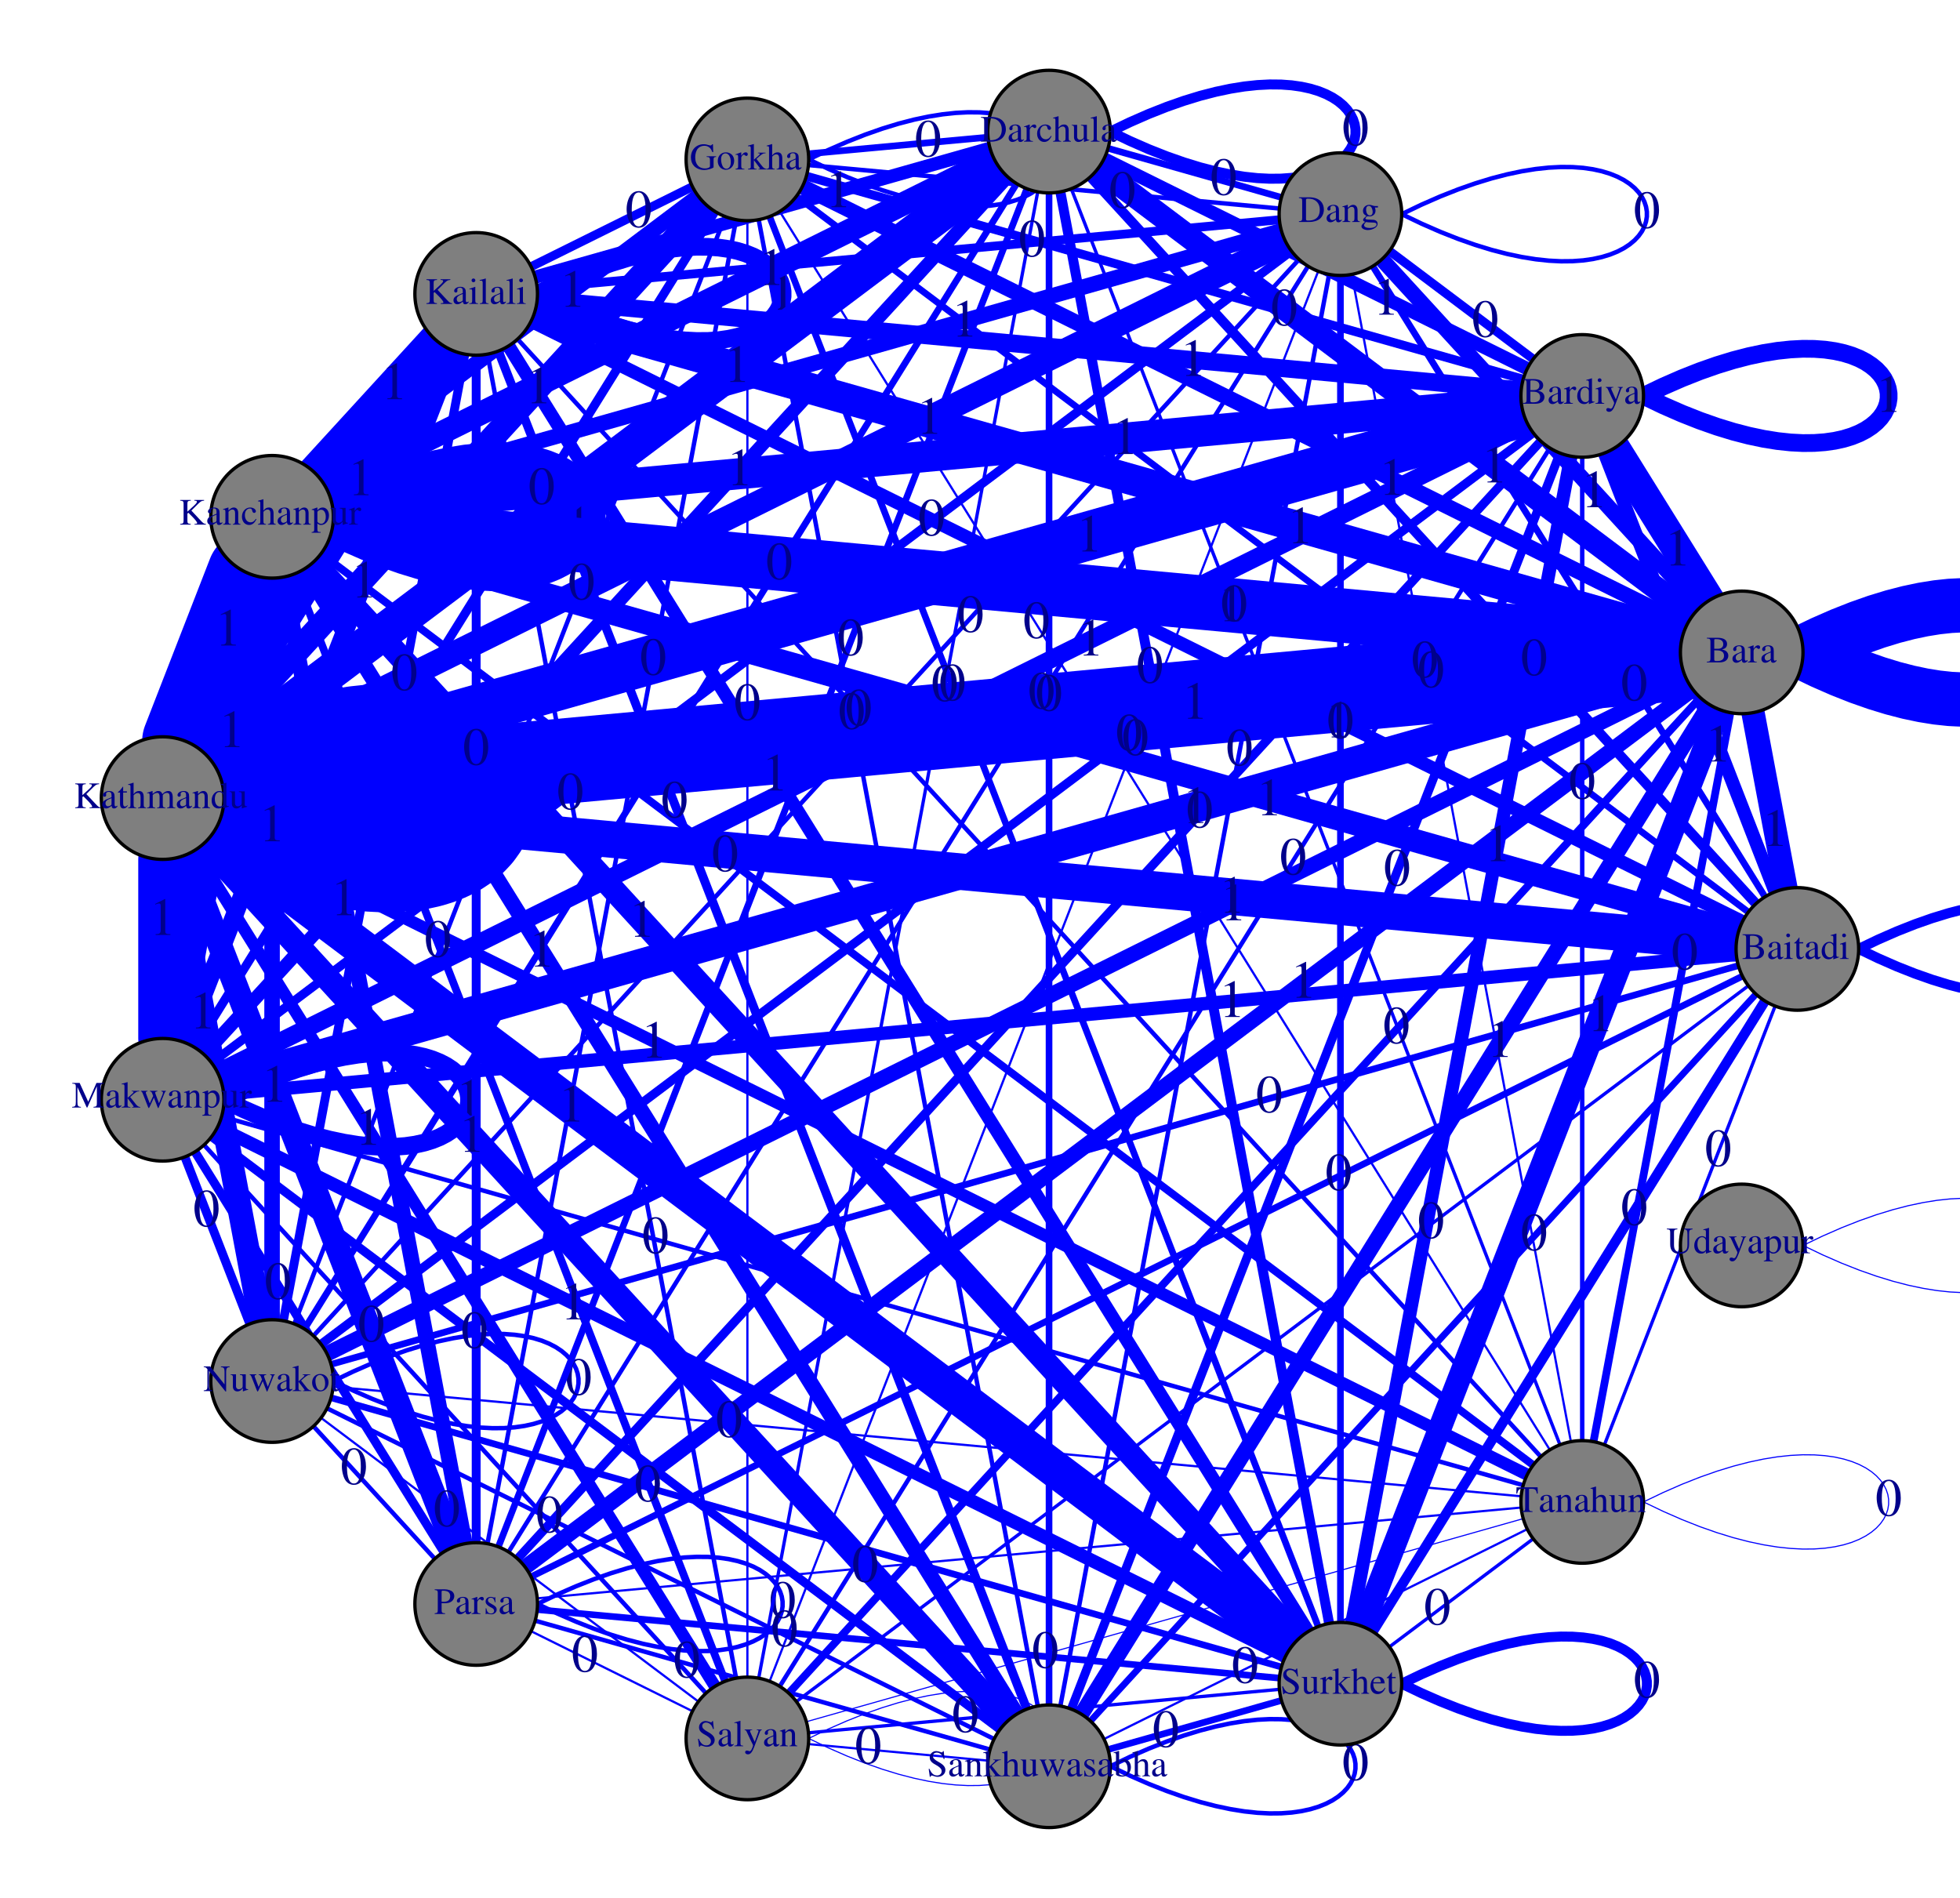 <?xml version="1.0" encoding="UTF-8"?>
<svg xmlns="http://www.w3.org/2000/svg" xmlns:xlink="http://www.w3.org/1999/xlink" width="442pt" height="428pt" viewBox="0 0 442 428" version="1.1">
<defs>
<g>
<symbol overflow="visible" id="glyph0-0">
<path style="stroke:none;" d=""/>
</symbol>
<symbol overflow="visible" id="glyph0-1">
<path style="stroke:none;" d="M 3.484 -8.109 L 1.328 -7.016 L 1.328 -6.859 C 1.469 -6.906 1.609 -6.953 1.656 -6.984 C 1.875 -7.062 2.078 -7.109 2.203 -7.109 C 2.453 -7.109 2.562 -6.938 2.562 -6.547 L 2.562 -1.109 C 2.562 -0.719 2.453 -0.438 2.266 -0.344 C 2.094 -0.234 1.922 -0.188 1.422 -0.188 L 1.422 0 L 4.734 0 L 4.734 -0.188 C 3.781 -0.188 3.594 -0.312 3.594 -0.891 L 3.594 -8.094 Z M 3.484 -8.109 "/>
</symbol>
<symbol overflow="visible" id="glyph0-2">
<path style="stroke:none;" d="M 3.047 -8.109 C 2.391 -8.109 1.891 -7.906 1.438 -7.484 C 0.75 -6.812 0.281 -5.438 0.281 -4.031 C 0.281 -2.719 0.688 -1.312 1.25 -0.641 C 1.688 -0.125 2.297 0.172 3 0.172 C 3.609 0.172 4.125 -0.031 4.562 -0.453 C 5.25 -1.109 5.719 -2.516 5.719 -3.953 C 5.719 -6.422 4.625 -8.109 3.047 -8.109 Z M 3.016 -7.797 C 4.016 -7.797 4.562 -6.438 4.562 -3.938 C 4.562 -1.422 4.031 -0.141 3 -0.141 C 1.969 -0.141 1.438 -1.422 1.438 -3.922 C 1.438 -6.469 1.984 -7.797 3.016 -7.797 Z M 3.016 -7.797 "/>
</symbol>
<symbol overflow="visible" id="glyph1-0">
<path style="stroke:none;" d=""/>
</symbol>
<symbol overflow="visible" id="glyph1-1">
<path style="stroke:none;" d="M 0.141 -5.562 L 0.141 -5.406 C 0.844 -5.359 0.953 -5.266 0.953 -4.656 L 0.953 -0.922 C 0.953 -0.297 0.844 -0.188 0.141 -0.156 L 0.141 0 L 2.953 0 C 3.609 0 4.203 -0.172 4.516 -0.469 C 4.812 -0.734 4.984 -1.109 4.984 -1.516 C 4.984 -1.891 4.828 -2.219 4.578 -2.469 C 4.328 -2.688 4.094 -2.797 3.547 -2.922 C 3.984 -3.031 4.156 -3.125 4.359 -3.297 C 4.578 -3.484 4.703 -3.797 4.703 -4.141 C 4.703 -5.078 3.953 -5.562 2.5 -5.562 Z M 1.812 -2.734 C 2.625 -2.734 3.016 -2.703 3.312 -2.578 C 3.797 -2.375 4.016 -2.031 4.016 -1.5 C 4.016 -1.047 3.844 -0.719 3.5 -0.531 C 3.234 -0.375 2.891 -0.312 2.344 -0.312 C 1.922 -0.312 1.812 -0.391 1.812 -0.656 Z M 1.812 -3.078 L 1.812 -5 C 1.812 -5.172 1.859 -5.25 2 -5.25 L 2.359 -5.25 C 3.328 -5.25 3.844 -4.844 3.844 -4.109 C 3.844 -3.453 3.391 -3.078 2.609 -3.078 Z M 1.812 -3.078 "/>
</symbol>
<symbol overflow="visible" id="glyph1-2">
<path style="stroke:none;" d="M 3.719 -0.562 C 3.578 -0.438 3.469 -0.391 3.344 -0.391 C 3.156 -0.391 3.094 -0.516 3.094 -0.875 L 3.094 -2.516 C 3.094 -2.953 3.047 -3.203 2.922 -3.406 C 2.734 -3.703 2.375 -3.859 1.891 -3.859 C 1.094 -3.859 0.469 -3.453 0.469 -2.922 C 0.469 -2.734 0.641 -2.562 0.828 -2.562 C 1.031 -2.562 1.203 -2.734 1.203 -2.922 C 1.203 -2.953 1.203 -3 1.188 -3.047 C 1.172 -3.125 1.172 -3.188 1.172 -3.25 C 1.172 -3.484 1.438 -3.672 1.781 -3.672 C 2.188 -3.672 2.406 -3.422 2.406 -2.969 L 2.406 -2.453 C 1.125 -1.938 0.969 -1.859 0.609 -1.547 C 0.422 -1.375 0.312 -1.094 0.312 -0.812 C 0.312 -0.281 0.688 0.078 1.188 0.078 C 1.562 0.078 1.906 -0.094 2.422 -0.531 C 2.469 -0.094 2.609 0.078 2.953 0.078 C 3.25 0.078 3.422 -0.016 3.719 -0.344 Z M 2.406 -1.031 C 2.406 -0.766 2.375 -0.703 2.188 -0.594 C 2 -0.484 1.75 -0.406 1.578 -0.406 C 1.281 -0.406 1.047 -0.688 1.047 -1.047 L 1.047 -1.078 C 1.047 -1.578 1.391 -1.891 2.406 -2.25 Z M 2.406 -1.031 "/>
</symbol>
<symbol overflow="visible" id="glyph1-3">
<path style="stroke:none;" d="M 1.469 -3.859 L 0.172 -3.406 L 0.172 -3.281 L 0.234 -3.281 C 0.344 -3.297 0.453 -3.312 0.516 -3.312 C 0.719 -3.312 0.797 -3.172 0.797 -2.812 L 0.797 -0.859 C 0.797 -0.25 0.719 -0.156 0.141 -0.125 L 0.141 0 L 2.125 0 L 2.125 -0.125 C 1.578 -0.172 1.5 -0.25 1.5 -0.859 L 1.5 -3.844 Z M 1.078 -5.734 C 0.844 -5.734 0.656 -5.547 0.656 -5.312 C 0.656 -5.078 0.844 -4.891 1.078 -4.891 C 1.312 -4.891 1.516 -5.062 1.516 -5.312 C 1.516 -5.547 1.312 -5.734 1.078 -5.734 Z M 1.078 -5.734 "/>
</symbol>
<symbol overflow="visible" id="glyph1-4">
<path style="stroke:none;" d="M 2.141 -3.781 L 1.297 -3.781 L 1.297 -4.766 C 1.297 -4.844 1.281 -4.859 1.234 -4.859 C 1.172 -4.797 1.125 -4.719 1.062 -4.625 C 0.75 -4.172 0.391 -3.766 0.25 -3.734 C 0.156 -3.672 0.109 -3.609 0.109 -3.578 C 0.109 -3.547 0.125 -3.531 0.141 -3.516 L 0.594 -3.516 L 0.594 -0.984 C 0.594 -0.281 0.844 0.078 1.344 0.078 C 1.75 0.078 2.062 -0.125 2.344 -0.562 L 2.234 -0.641 C 2.062 -0.438 1.922 -0.359 1.734 -0.359 C 1.422 -0.359 1.297 -0.578 1.297 -1.109 L 1.297 -3.516 L 2.141 -3.516 Z M 2.141 -3.781 "/>
</symbol>
<symbol overflow="visible" id="glyph1-5">
<path style="stroke:none;" d="M 2.891 0.078 L 4.125 -0.359 L 4.125 -0.484 C 3.969 -0.484 3.953 -0.484 3.938 -0.484 C 3.625 -0.484 3.562 -0.578 3.562 -0.953 L 3.562 -5.719 L 3.516 -5.734 C 3.125 -5.594 2.828 -5.516 2.281 -5.375 L 2.281 -5.234 C 2.359 -5.25 2.406 -5.25 2.469 -5.25 C 2.781 -5.25 2.859 -5.156 2.859 -4.812 L 2.859 -3.5 C 2.531 -3.781 2.312 -3.859 1.969 -3.859 C 1.016 -3.859 0.234 -2.922 0.234 -1.719 C 0.234 -0.641 0.859 0.078 1.781 0.078 C 2.25 0.078 2.578 -0.078 2.859 -0.484 L 2.859 0.062 Z M 2.859 -0.859 C 2.859 -0.797 2.797 -0.703 2.719 -0.609 C 2.562 -0.438 2.359 -0.359 2.109 -0.359 C 1.406 -0.359 0.953 -1.031 0.953 -2.062 C 0.953 -3.016 1.359 -3.625 2 -3.625 C 2.453 -3.625 2.859 -3.234 2.859 -2.797 Z M 2.859 -0.859 "/>
</symbol>
<symbol overflow="visible" id="glyph1-6">
<path style="stroke:none;" d="M 0.062 -3.281 C 0.172 -3.297 0.25 -3.312 0.359 -3.312 C 0.562 -3.312 0.641 -3.172 0.641 -2.812 L 0.641 -0.703 C 0.641 -0.281 0.578 -0.234 0.047 -0.125 L 0.047 0 L 2.062 0 L 2.062 -0.125 C 1.484 -0.156 1.344 -0.281 1.344 -0.75 L 1.344 -2.641 C 1.344 -2.922 1.703 -3.344 1.938 -3.344 C 1.984 -3.344 2.062 -3.297 2.156 -3.219 C 2.281 -3.094 2.375 -3.047 2.484 -3.047 C 2.688 -3.047 2.812 -3.188 2.812 -3.422 C 2.812 -3.703 2.641 -3.859 2.359 -3.859 C 2 -3.859 1.75 -3.672 1.344 -3.078 L 1.344 -3.844 L 1.297 -3.859 C 0.859 -3.688 0.562 -3.578 0.062 -3.406 Z M 0.062 -3.281 "/>
</symbol>
<symbol overflow="visible" id="glyph1-7">
<path style="stroke:none;" d="M 4 -3.781 L 2.859 -3.781 L 2.859 -3.656 C 3.125 -3.656 3.266 -3.578 3.266 -3.453 C 3.266 -3.406 3.25 -3.359 3.234 -3.297 L 2.406 -0.984 L 1.453 -3.109 C 1.391 -3.234 1.359 -3.344 1.359 -3.438 C 1.359 -3.578 1.484 -3.641 1.844 -3.656 L 1.844 -3.781 L 0.125 -3.781 L 0.125 -3.672 C 0.344 -3.625 0.484 -3.531 0.547 -3.391 L 1.5 -1.328 L 1.656 -1.016 C 1.891 -0.594 2.031 -0.281 2.031 -0.156 C 2.031 -0.031 1.828 0.5 1.688 0.75 C 1.578 0.969 1.391 1.125 1.266 1.125 C 1.219 1.125 1.141 1.109 1.062 1.062 C 0.906 1.016 0.75 0.969 0.609 0.969 C 0.422 0.969 0.25 1.141 0.25 1.344 C 0.25 1.625 0.516 1.828 0.875 1.828 C 1.438 1.828 1.844 1.359 2.297 0.156 L 3.594 -3.281 C 3.703 -3.547 3.797 -3.625 4 -3.656 Z M 4 -3.781 "/>
</symbol>
<symbol overflow="visible" id="glyph1-8">
<path style="stroke:none;" d="M 0.875 -0.922 C 0.875 -0.312 0.766 -0.203 0.141 -0.156 L 0.141 0 L 2.516 0 C 3.5 0 4.375 -0.281 4.906 -0.75 C 5.453 -1.25 5.766 -2 5.766 -2.812 C 5.766 -3.562 5.5 -4.219 5.047 -4.688 C 4.469 -5.266 3.562 -5.562 2.406 -5.562 L 0.141 -5.562 L 0.141 -5.406 C 0.797 -5.344 0.875 -5.266 0.875 -4.656 Z M 1.734 -4.922 C 1.734 -5.188 1.828 -5.25 2.172 -5.25 C 2.891 -5.25 3.438 -5.125 3.844 -4.828 C 4.5 -4.375 4.844 -3.656 4.844 -2.75 C 4.844 -1.75 4.5 -1.047 3.812 -0.656 C 3.391 -0.406 2.906 -0.312 2.172 -0.312 C 1.828 -0.312 1.734 -0.391 1.734 -0.656 Z M 1.734 -4.922 "/>
</symbol>
<symbol overflow="visible" id="glyph1-9">
<path style="stroke:none;" d="M 0.141 -3.344 C 0.188 -3.375 0.266 -3.375 0.359 -3.375 C 0.594 -3.375 0.672 -3.25 0.672 -2.844 L 0.672 -0.75 C 0.672 -0.281 0.578 -0.156 0.156 -0.125 L 0.156 0 L 1.938 0 L 1.938 -0.125 C 1.5 -0.156 1.375 -0.266 1.375 -0.562 L 1.375 -2.922 C 1.781 -3.297 1.969 -3.406 2.25 -3.406 C 2.656 -3.406 2.859 -3.141 2.859 -2.594 L 2.859 -0.828 C 2.859 -0.297 2.75 -0.156 2.328 -0.125 L 2.328 0 L 4.078 0 L 4.078 -0.125 C 3.672 -0.172 3.562 -0.266 3.562 -0.688 L 3.562 -2.609 C 3.562 -3.391 3.188 -3.859 2.578 -3.859 C 2.188 -3.859 1.922 -3.719 1.359 -3.188 L 1.359 -3.844 L 1.297 -3.859 C 0.875 -3.719 0.594 -3.625 0.141 -3.484 Z M 0.141 -3.344 "/>
</symbol>
<symbol overflow="visible" id="glyph1-10">
<path style="stroke:none;" d="M 3.953 -3.266 L 3.953 -3.594 L 3.297 -3.594 C 3.141 -3.594 3.016 -3.609 2.844 -3.672 L 2.656 -3.734 C 2.422 -3.828 2.203 -3.859 1.984 -3.859 C 1.203 -3.859 0.578 -3.266 0.578 -2.5 C 0.578 -1.969 0.812 -1.641 1.359 -1.375 C 1.203 -1.219 1.047 -1.078 1 -1.031 C 0.719 -0.797 0.609 -0.625 0.609 -0.453 C 0.609 -0.281 0.719 -0.172 1.062 -0.016 C 0.469 0.422 0.234 0.703 0.234 1.016 C 0.234 1.469 0.891 1.828 1.688 1.828 C 2.312 1.828 2.969 1.609 3.406 1.266 C 3.734 1 3.875 0.734 3.875 0.406 C 3.875 -0.109 3.484 -0.469 2.859 -0.484 L 1.781 -0.531 C 1.328 -0.562 1.125 -0.625 1.125 -0.766 C 1.125 -0.938 1.391 -1.234 1.625 -1.297 C 1.703 -1.281 1.75 -1.281 1.781 -1.281 C 1.938 -1.266 2.047 -1.25 2.094 -1.25 C 2.406 -1.25 2.75 -1.375 3.016 -1.609 C 3.281 -1.844 3.406 -2.141 3.406 -2.562 C 3.406 -2.797 3.375 -3 3.25 -3.266 Z M 1.234 0.016 C 1.516 0.078 2.188 0.125 2.594 0.125 C 3.359 0.125 3.641 0.234 3.641 0.531 C 3.641 1.031 3 1.359 2.047 1.359 C 1.312 1.359 0.828 1.109 0.828 0.734 C 0.828 0.547 0.875 0.438 1.234 0.016 Z M 1.281 -2.844 C 1.281 -3.344 1.516 -3.625 1.906 -3.625 C 2.156 -3.625 2.375 -3.484 2.516 -3.234 C 2.672 -2.938 2.766 -2.562 2.766 -2.234 C 2.766 -1.75 2.516 -1.469 2.141 -1.469 C 1.625 -1.469 1.281 -2.016 1.281 -2.812 Z M 1.281 -2.844 "/>
</symbol>
<symbol overflow="visible" id="glyph1-11">
<path style="stroke:none;" d="M 3.344 -1.312 C 2.938 -0.719 2.641 -0.516 2.156 -0.516 C 1.391 -0.516 0.859 -1.188 0.859 -2.156 C 0.859 -3.031 1.312 -3.625 2 -3.625 C 2.297 -3.625 2.406 -3.531 2.5 -3.219 L 2.547 -3.031 C 2.609 -2.797 2.766 -2.641 2.938 -2.641 C 3.156 -2.641 3.344 -2.812 3.344 -3 C 3.344 -3.469 2.75 -3.859 2.047 -3.859 C 1.641 -3.859 1.203 -3.703 0.859 -3.391 C 0.453 -3.031 0.203 -2.453 0.203 -1.797 C 0.203 -0.703 0.875 0.078 1.812 0.078 C 2.188 0.078 2.516 -0.047 2.828 -0.312 C 3.047 -0.516 3.219 -0.734 3.469 -1.234 Z M 3.344 -1.312 "/>
</symbol>
<symbol overflow="visible" id="glyph1-12">
<path style="stroke:none;" d="M 1.312 -2.891 C 1.672 -3.266 1.922 -3.406 2.25 -3.406 C 2.672 -3.406 2.891 -3.109 2.891 -2.516 L 2.891 -0.859 C 2.891 -0.281 2.797 -0.172 2.312 -0.125 L 2.312 0 L 4.094 0 L 4.094 -0.125 C 3.641 -0.203 3.594 -0.281 3.594 -0.859 L 3.594 -2.531 C 3.594 -3.406 3.234 -3.859 2.562 -3.859 C 2.062 -3.859 1.703 -3.672 1.312 -3.156 L 1.312 -5.719 L 1.281 -5.734 C 0.984 -5.641 0.781 -5.578 0.312 -5.438 L 0.078 -5.375 L 0.078 -5.234 C 0.125 -5.25 0.141 -5.25 0.188 -5.25 C 0.547 -5.25 0.609 -5.172 0.609 -4.812 L 0.609 -0.859 C 0.609 -0.266 0.562 -0.188 0.078 -0.125 L 0.078 0 L 1.891 0 L 1.891 -0.125 C 1.406 -0.172 1.312 -0.281 1.312 -0.859 Z M 1.312 -2.891 "/>
</symbol>
<symbol overflow="visible" id="glyph1-13">
<path style="stroke:none;" d="M 4.031 -0.422 L 3.984 -0.422 C 3.594 -0.422 3.5 -0.516 3.5 -0.906 L 3.5 -3.781 L 2.172 -3.781 L 2.172 -3.641 C 2.703 -3.609 2.797 -3.531 2.797 -3.109 L 2.797 -1.141 C 2.797 -0.906 2.75 -0.781 2.641 -0.688 C 2.406 -0.5 2.156 -0.406 1.906 -0.406 C 1.578 -0.406 1.297 -0.688 1.297 -1.047 L 1.297 -3.781 L 0.078 -3.781 L 0.078 -3.672 C 0.484 -3.641 0.594 -3.516 0.594 -3.125 L 0.594 -1.016 C 0.594 -0.344 1 0.078 1.609 0.078 C 1.922 0.078 2.25 -0.047 2.484 -0.281 L 2.844 -0.641 L 2.844 0.062 L 2.875 0.078 C 3.297 -0.094 3.594 -0.188 4.031 -0.297 Z M 4.031 -0.422 "/>
</symbol>
<symbol overflow="visible" id="glyph1-14">
<path style="stroke:none;" d="M 0.156 -5.234 L 0.203 -5.234 C 0.297 -5.25 0.406 -5.25 0.469 -5.25 C 0.734 -5.25 0.828 -5.141 0.828 -4.734 L 0.828 -0.734 C 0.828 -0.281 0.703 -0.172 0.172 -0.125 L 0.172 0 L 2.156 0 L 2.156 -0.125 C 1.625 -0.156 1.531 -0.25 1.531 -0.703 L 1.531 -5.719 L 1.5 -5.734 C 1.062 -5.594 0.734 -5.516 0.156 -5.375 Z M 0.156 -5.234 "/>
</symbol>
<symbol overflow="visible" id="glyph1-15">
<path style="stroke:none;" d="M 5.953 -2.969 L 3.812 -2.969 L 3.812 -2.828 C 4.172 -2.797 4.281 -2.781 4.375 -2.703 C 4.5 -2.625 4.562 -2.438 4.562 -2.078 L 4.562 -0.719 C 4.562 -0.453 4.047 -0.219 3.438 -0.219 C 2.062 -0.219 1.234 -1.172 1.234 -2.734 C 1.234 -3.531 1.469 -4.297 1.828 -4.703 C 2.203 -5.125 2.719 -5.344 3.297 -5.344 C 3.766 -5.344 4.172 -5.188 4.5 -4.891 C 4.766 -4.656 4.891 -4.422 5.109 -3.906 L 5.297 -3.906 L 5.234 -5.688 L 5.047 -5.688 C 5 -5.516 4.844 -5.406 4.672 -5.406 C 4.578 -5.406 4.453 -5.438 4.297 -5.484 C 3.922 -5.609 3.531 -5.688 3.156 -5.688 C 1.469 -5.688 0.266 -4.453 0.266 -2.734 C 0.266 -1.906 0.5 -1.281 0.969 -0.781 C 1.531 -0.203 2.344 0.125 3.266 0.125 C 3.984 0.125 5.031 -0.172 5.375 -0.469 L 5.375 -2.172 C 5.375 -2.672 5.469 -2.781 5.953 -2.828 Z M 5.953 -2.969 "/>
</symbol>
<symbol overflow="visible" id="glyph1-16">
<path style="stroke:none;" d="M 2.094 -3.859 C 1.016 -3.859 0.25 -3.062 0.25 -1.906 C 0.25 -0.766 1.031 0.078 2.078 0.078 C 3.141 0.078 3.953 -0.812 3.953 -1.969 C 3.953 -3.062 3.172 -3.859 2.094 -3.859 Z M 2 -3.625 C 2.703 -3.625 3.188 -2.828 3.188 -1.672 C 3.188 -0.719 2.812 -0.156 2.188 -0.156 C 1.859 -0.156 1.547 -0.359 1.375 -0.688 C 1.141 -1.125 1 -1.719 1 -2.312 C 1 -3.109 1.391 -3.625 2 -3.625 Z M 2 -3.625 "/>
</symbol>
<symbol overflow="visible" id="glyph1-17">
<path style="stroke:none;" d="M 0.062 -5.234 C 0.172 -5.25 0.25 -5.25 0.328 -5.25 C 0.609 -5.25 0.688 -5.141 0.688 -4.734 L 0.688 -0.688 C 0.688 -0.25 0.672 -0.234 0.062 -0.125 L 0.062 0 L 2.031 0 L 2.031 -0.125 L 1.859 -0.141 C 1.516 -0.156 1.391 -0.266 1.391 -0.562 L 1.391 -2.109 L 2.578 -0.531 L 2.594 -0.5 C 2.609 -0.484 2.625 -0.453 2.656 -0.422 C 2.719 -0.344 2.75 -0.297 2.75 -0.25 C 2.75 -0.172 2.672 -0.125 2.578 -0.125 L 2.406 -0.125 L 2.406 0 L 4.25 0 L 4.25 -0.125 C 3.875 -0.156 3.609 -0.312 3.266 -0.734 L 1.969 -2.375 L 2.219 -2.594 C 2.812 -3.156 3.344 -3.531 3.578 -3.609 C 3.703 -3.641 3.828 -3.656 3.969 -3.656 L 4.031 -3.656 L 4.031 -3.781 L 2.312 -3.781 L 2.312 -3.672 C 2.641 -3.656 2.734 -3.625 2.734 -3.5 C 2.734 -3.438 2.672 -3.328 2.547 -3.219 L 1.391 -2.188 L 1.391 -5.719 L 1.359 -5.734 C 1.047 -5.641 0.797 -5.578 0.312 -5.438 L 0.062 -5.375 Z M 0.062 -5.234 "/>
</symbol>
<symbol overflow="visible" id="glyph1-18">
<path style="stroke:none;" d="M 3.469 -5.406 C 3.578 -5.391 3.656 -5.391 3.688 -5.391 C 3.938 -5.375 4.047 -5.312 4.047 -5.141 C 4.047 -4.953 3.844 -4.703 3.391 -4.281 L 1.906 -2.922 L 1.906 -4.656 C 1.906 -5.266 2 -5.359 2.672 -5.406 L 2.672 -5.562 L 0.281 -5.562 L 0.281 -5.406 C 0.938 -5.359 1.047 -5.25 1.047 -4.656 L 1.047 -1.016 C 1.047 -0.312 0.953 -0.203 0.281 -0.156 L 0.281 0 L 2.656 0 L 2.656 -0.156 C 2 -0.203 1.906 -0.297 1.906 -0.922 L 1.906 -2.484 L 2.125 -2.672 L 3.016 -1.781 C 3.641 -1.156 4.109 -0.562 4.109 -0.359 C 4.109 -0.234 3.984 -0.172 3.75 -0.172 C 3.703 -0.172 3.609 -0.172 3.516 -0.156 L 3.516 0 L 6.078 0 L 6.078 -0.156 C 5.641 -0.172 5.516 -0.25 4.766 -1.062 L 2.797 -3.172 L 4.391 -4.75 C 4.969 -5.297 5.109 -5.359 5.672 -5.406 L 5.672 -5.562 L 3.469 -5.562 Z M 3.469 -5.406 "/>
</symbol>
<symbol overflow="visible" id="glyph1-19">
<path style="stroke:none;" d="M 0.078 -3.297 C 0.156 -3.312 0.203 -3.312 0.281 -3.312 C 0.578 -3.312 0.625 -3.234 0.625 -2.828 L 0.625 1.094 C 0.625 1.531 0.531 1.625 0.047 1.688 L 0.047 1.828 L 2.078 1.828 L 2.078 1.672 C 1.453 1.672 1.344 1.578 1.344 1.047 L 1.344 -0.281 C 1.625 0 1.828 0.078 2.188 0.078 C 3.172 0.078 3.953 -0.859 3.953 -2.078 C 3.953 -3.125 3.359 -3.859 2.547 -3.859 C 2.078 -3.859 1.703 -3.656 1.344 -3.203 L 1.344 -3.844 L 1.281 -3.859 C 0.828 -3.688 0.531 -3.578 0.078 -3.438 Z M 1.344 -2.812 C 1.344 -3.062 1.812 -3.359 2.188 -3.359 C 2.812 -3.359 3.234 -2.719 3.234 -1.75 C 3.234 -0.812 2.812 -0.188 2.203 -0.188 C 1.812 -0.188 1.344 -0.484 1.344 -0.734 Z M 1.344 -2.812 "/>
</symbol>
<symbol overflow="visible" id="glyph1-20">
<path style="stroke:none;" d="M 0.156 -3.344 C 0.266 -3.375 0.344 -3.375 0.422 -3.375 C 0.641 -3.375 0.719 -3.25 0.719 -2.844 L 0.719 -0.719 C 0.719 -0.266 0.609 -0.141 0.141 -0.125 L 0.141 0 L 2 0 L 2 -0.125 C 1.562 -0.141 1.422 -0.234 1.422 -0.562 L 1.422 -2.938 C 1.422 -2.953 1.5 -3.031 1.562 -3.094 C 1.766 -3.281 2.125 -3.438 2.422 -3.438 C 2.797 -3.438 2.969 -3.141 2.969 -2.547 L 2.969 -0.719 C 2.969 -0.25 2.891 -0.156 2.406 -0.125 L 2.406 0 L 4.281 0 L 4.281 -0.125 C 3.812 -0.141 3.688 -0.281 3.688 -0.797 L 3.688 -2.922 C 3.938 -3.281 4.219 -3.438 4.594 -3.438 C 5.078 -3.438 5.234 -3.203 5.234 -2.5 L 5.234 -0.734 C 5.234 -0.25 5.156 -0.188 4.672 -0.125 L 4.672 0 L 6.516 0 L 6.516 -0.125 L 6.297 -0.141 C 6.047 -0.156 5.938 -0.312 5.938 -0.641 L 5.938 -2.375 C 5.938 -3.359 5.609 -3.859 4.953 -3.859 C 4.469 -3.859 4.047 -3.641 3.594 -3.156 C 3.438 -3.641 3.156 -3.859 2.703 -3.859 C 2.328 -3.859 2.094 -3.75 1.391 -3.219 L 1.391 -3.844 L 1.344 -3.859 C 0.906 -3.703 0.625 -3.609 0.156 -3.484 Z M 0.156 -3.344 "/>
</symbol>
<symbol overflow="visible" id="glyph1-21">
<path style="stroke:none;" d="M 5.672 -4.812 L 5.672 -1.016 C 5.672 -0.312 5.562 -0.203 4.906 -0.156 L 4.906 0 L 7.25 0 L 7.25 -0.156 C 6.641 -0.203 6.516 -0.312 6.516 -0.922 L 6.516 -4.656 C 6.516 -5.25 6.625 -5.359 7.25 -5.406 L 7.25 -5.562 L 5.578 -5.562 L 3.719 -1.312 L 1.781 -5.562 L 0.125 -5.562 L 0.125 -5.406 C 0.812 -5.359 0.922 -5.266 0.922 -4.656 L 0.922 -1.234 C 0.922 -0.375 0.797 -0.203 0.094 -0.156 L 0.094 0 L 2.078 0 L 2.078 -0.156 C 1.422 -0.188 1.281 -0.391 1.281 -1.234 L 1.281 -4.625 L 3.391 0 L 3.516 0 Z M 5.672 -4.812 "/>
</symbol>
<symbol overflow="visible" id="glyph1-22">
<path style="stroke:none;" d="M 4.797 -3.781 L 4.797 -3.656 C 5.078 -3.594 5.172 -3.531 5.172 -3.391 C 5.172 -3.266 5.125 -3.062 5.031 -2.844 L 4.266 -0.969 L 3.562 -2.859 C 3.422 -3.25 3.422 -3.25 3.422 -3.359 C 3.422 -3.531 3.516 -3.594 3.906 -3.656 L 3.906 -3.781 L 2.203 -3.781 L 2.203 -3.656 C 2.516 -3.625 2.609 -3.531 2.781 -3.078 C 2.844 -2.922 2.906 -2.75 2.953 -2.609 L 2.188 -0.938 L 1.359 -3.125 C 1.312 -3.219 1.297 -3.297 1.297 -3.375 C 1.297 -3.562 1.406 -3.625 1.688 -3.656 L 1.688 -3.781 L 0.172 -3.781 L 0.172 -3.656 C 0.375 -3.641 0.438 -3.562 0.625 -3.125 L 1.75 -0.25 C 1.859 0 1.922 0.125 1.969 0.125 C 2.016 0.125 2.078 0.016 2.188 -0.203 L 3.125 -2.234 L 3.891 -0.25 C 4.016 0.062 4.047 0.125 4.094 0.125 C 4.156 0.125 4.188 0.047 4.328 -0.297 L 5.484 -3.203 C 5.641 -3.562 5.672 -3.594 5.828 -3.656 L 5.828 -3.781 Z M 4.797 -3.781 "/>
</symbol>
<symbol overflow="visible" id="glyph1-23">
<path style="stroke:none;" d="M 5.141 0.094 L 5.141 -4.328 C 5.141 -4.828 5.234 -5.141 5.391 -5.25 C 5.5 -5.344 5.625 -5.375 5.938 -5.406 L 5.938 -5.562 L 3.969 -5.562 L 3.969 -5.406 C 4.281 -5.375 4.406 -5.344 4.531 -5.266 C 4.703 -5.156 4.781 -4.844 4.781 -4.328 L 4.781 -1.5 L 1.531 -5.562 L 0.094 -5.562 L 0.094 -5.406 C 0.469 -5.406 0.578 -5.344 0.922 -4.938 L 0.922 -1.234 C 0.922 -0.375 0.797 -0.203 0.094 -0.156 L 0.094 0 L 2.078 0 L 2.078 -0.156 C 1.422 -0.188 1.281 -0.391 1.281 -1.234 L 1.281 -4.531 L 5 0.094 Z M 5.141 0.094 "/>
</symbol>
<symbol overflow="visible" id="glyph1-24">
<path style="stroke:none;" d="M 1.703 -2.453 C 1.922 -2.422 2.062 -2.422 2.281 -2.422 C 2.938 -2.422 3.391 -2.5 3.75 -2.703 C 4.25 -2.969 4.562 -3.484 4.562 -4.047 C 4.562 -4.391 4.438 -4.719 4.219 -4.953 C 3.875 -5.328 3.141 -5.562 2.359 -5.562 L 0.141 -5.562 L 0.141 -5.406 C 0.75 -5.344 0.844 -5.25 0.844 -4.656 L 0.844 -1.016 C 0.844 -0.297 0.766 -0.219 0.141 -0.156 L 0.141 0 L 2.484 0 L 2.484 -0.156 C 1.828 -0.188 1.703 -0.297 1.703 -0.922 Z M 1.703 -4.969 C 1.703 -5.188 1.75 -5.25 1.984 -5.25 C 3.125 -5.25 3.641 -4.859 3.641 -4 C 3.641 -3.172 3.141 -2.75 2.172 -2.75 C 2.016 -2.75 1.891 -2.766 1.703 -2.781 Z M 1.703 -4.969 "/>
</symbol>
<symbol overflow="visible" id="glyph1-25">
<path style="stroke:none;" d="M 2.641 -2.641 L 2.609 -3.781 L 2.516 -3.781 L 2.5 -3.766 C 2.422 -3.703 2.422 -3.703 2.391 -3.703 C 2.344 -3.703 2.25 -3.719 2.156 -3.75 C 1.969 -3.828 1.797 -3.859 1.578 -3.859 C 0.906 -3.859 0.422 -3.438 0.422 -2.828 C 0.422 -2.359 0.703 -2.016 1.406 -1.609 L 1.906 -1.344 C 2.188 -1.172 2.344 -0.969 2.344 -0.703 C 2.344 -0.344 2.062 -0.094 1.641 -0.094 C 1.359 -0.094 1.094 -0.203 0.938 -0.391 C 0.75 -0.609 0.688 -0.797 0.578 -1.281 L 0.438 -1.281 L 0.438 0.031 L 0.547 0.031 C 0.609 -0.047 0.641 -0.062 0.734 -0.062 C 0.812 -0.062 0.938 -0.047 1.125 0 C 1.359 0.047 1.594 0.078 1.734 0.078 C 2.391 0.078 2.922 -0.406 2.922 -0.984 C 2.922 -1.406 2.719 -1.688 2.219 -2 L 1.312 -2.531 C 1.078 -2.672 0.953 -2.875 0.953 -3.109 C 0.953 -3.438 1.203 -3.672 1.594 -3.672 C 2.078 -3.672 2.328 -3.391 2.516 -2.641 Z M 2.641 -2.641 "/>
</symbol>
<symbol overflow="visible" id="glyph1-26">
<path style="stroke:none;" d="M 3.75 -5.688 L 3.578 -5.688 C 3.547 -5.484 3.453 -5.391 3.312 -5.391 C 3.234 -5.391 3.078 -5.438 2.938 -5.5 C 2.625 -5.609 2.312 -5.688 2.047 -5.688 C 1.688 -5.688 1.312 -5.547 1.047 -5.297 C 0.75 -5.031 0.594 -4.688 0.594 -4.25 C 0.594 -3.578 0.969 -3.109 1.906 -2.609 C 2.516 -2.281 2.953 -1.938 3.156 -1.625 C 3.234 -1.516 3.281 -1.344 3.281 -1.141 C 3.281 -0.578 2.859 -0.188 2.25 -0.188 C 1.5 -0.188 0.969 -0.641 0.547 -1.672 L 0.359 -1.672 L 0.609 0.109 L 0.797 0.109 C 0.797 -0.047 0.906 -0.172 1.031 -0.172 C 1.125 -0.172 1.266 -0.141 1.422 -0.078 C 1.734 0.047 2.078 0.125 2.406 0.125 C 3.375 0.125 4.125 -0.547 4.125 -1.406 C 4.125 -2.094 3.672 -2.641 2.562 -3.25 C 1.672 -3.734 1.312 -4.109 1.312 -4.562 C 1.312 -5.016 1.672 -5.344 2.188 -5.344 C 2.578 -5.344 2.922 -5.172 3.219 -4.875 C 3.484 -4.609 3.594 -4.391 3.734 -3.891 L 3.938 -3.891 Z M 3.75 -5.688 "/>
</symbol>
<symbol overflow="visible" id="glyph1-27">
<path style="stroke:none;" d="M 1.281 -5.719 L 1.25 -5.734 C 0.891 -5.609 0.672 -5.547 0.266 -5.438 L 0.031 -5.375 L 0.031 -5.234 C 0.078 -5.25 0.109 -5.25 0.172 -5.25 C 0.5 -5.25 0.578 -5.172 0.578 -4.812 L 0.578 -0.453 C 0.578 -0.188 1.297 0.078 1.969 0.078 C 3.078 0.078 3.938 -0.844 3.938 -2.047 C 3.938 -3.078 3.297 -3.859 2.453 -3.859 C 1.938 -3.859 1.453 -3.562 1.281 -3.156 Z M 1.281 -2.703 C 1.281 -3.031 1.688 -3.344 2.125 -3.344 C 2.781 -3.344 3.188 -2.688 3.188 -1.656 C 3.188 -0.719 2.797 -0.188 2.094 -0.188 C 1.672 -0.188 1.281 -0.375 1.281 -0.594 Z M 1.281 -2.703 "/>
</symbol>
<symbol overflow="visible" id="glyph1-28">
<path style="stroke:none;" d="M 3.438 -1.375 C 3.031 -0.734 2.672 -0.5 2.125 -0.5 C 1.641 -0.5 1.281 -0.734 1.047 -1.219 C 0.891 -1.531 0.828 -1.812 0.812 -2.328 L 3.406 -2.328 C 3.344 -2.875 3.25 -3.125 3.047 -3.391 C 2.797 -3.688 2.406 -3.859 1.969 -3.859 C 1.547 -3.859 1.156 -3.719 0.828 -3.438 C 0.438 -3.078 0.203 -2.484 0.203 -1.797 C 0.203 -0.641 0.812 0.078 1.781 0.078 C 2.578 0.078 3.219 -0.406 3.562 -1.312 Z M 0.828 -2.594 C 0.922 -3.25 1.203 -3.562 1.719 -3.562 C 2.234 -3.562 2.438 -3.328 2.547 -2.594 Z M 0.828 -2.594 "/>
</symbol>
<symbol overflow="visible" id="glyph1-29">
<path style="stroke:none;" d="M 2.141 -5.219 L 2.141 -1.016 C 2.141 -0.297 2.047 -0.203 1.344 -0.156 L 1.344 0 L 3.797 0 L 3.797 -0.156 C 3.109 -0.188 3 -0.297 3 -0.922 L 3 -5.219 L 3.453 -5.219 C 4.406 -5.219 4.594 -5.062 4.781 -4.141 L 4.984 -4.141 L 4.938 -5.562 L 0.188 -5.562 L 0.141 -4.141 L 0.344 -4.141 C 0.547 -5.047 0.734 -5.219 1.688 -5.219 Z M 2.141 -5.219 "/>
</symbol>
<symbol overflow="visible" id="glyph1-30">
<path style="stroke:none;" d="M 5.141 -4.328 C 5.141 -5.188 5.234 -5.328 5.922 -5.406 L 5.922 -5.562 L 3.969 -5.562 L 3.969 -5.406 C 4.625 -5.359 4.766 -5.172 4.766 -4.328 L 4.766 -2.062 C 4.766 -1.484 4.703 -1.172 4.578 -0.922 C 4.344 -0.516 3.812 -0.25 3.172 -0.25 C 2.578 -0.25 2.172 -0.453 1.938 -0.844 C 1.797 -1.125 1.734 -1.422 1.734 -1.953 L 1.734 -4.656 C 1.734 -5.25 1.828 -5.344 2.5 -5.406 L 2.5 -5.562 L 0.125 -5.562 L 0.125 -5.406 C 0.781 -5.359 0.875 -5.266 0.875 -4.656 L 0.875 -2.031 C 0.875 -0.578 1.562 0.125 2.984 0.125 C 3.906 0.125 4.531 -0.172 4.859 -0.75 C 5.062 -1.094 5.141 -1.484 5.141 -2.141 Z M 5.141 -4.328 "/>
</symbol>
</g>
</defs>
<g id="surface15615">
<rect x="0" y="0" width="442" height="428" style="fill:rgb(100%,100%,100%);fill-opacity:1;stroke:none;"/>
<path style="fill:none;stroke-width:2.25;stroke-linecap:round;stroke-linejoin:round;stroke:rgb(0%,0%,100%);stroke-opacity:1;stroke-miterlimit:10;" d="M 419.148 214 L 423.57 211.879 L 427.809 210.023 L 431.859 208.422 L 435.73 207.062 L 439.414 205.934 L 442 205.266 "/>
<path style="fill:none;stroke-width:2.25;stroke-linecap:round;stroke-linejoin:round;stroke:rgb(0%,0%,100%);stroke-opacity:1;stroke-miterlimit:10;" d="M 442 222.734 L 439.414 222.066 L 435.73 220.938 L 431.859 219.578 L 427.809 217.977 L 423.57 216.121 L 419.148 214 "/>
<path style="fill:none;stroke-width:12.25;stroke-linecap:round;stroke-linejoin:round;stroke:rgb(0%,0%,100%);stroke-opacity:1;stroke-miterlimit:10;" d="M 406.594 147.129 L 411.016 145.008 L 415.254 143.152 L 419.309 141.551 L 423.176 140.191 L 426.863 139.062 L 430.363 138.156 L 433.68 137.457 L 436.812 136.953 L 439.758 136.637 L 442 136.523 "/>
<path style="fill:none;stroke-width:12.25;stroke-linecap:round;stroke-linejoin:round;stroke:rgb(0%,0%,100%);stroke-opacity:1;stroke-miterlimit:10;" d="M 442 157.734 L 439.758 157.621 L 436.812 157.305 L 433.68 156.801 L 430.363 156.102 L 426.863 155.195 L 423.176 154.066 L 419.309 152.707 L 415.254 151.105 L 411.016 149.25 L 406.594 147.129 "/>
<path style="fill:none;stroke-width:4;stroke-linecap:round;stroke-linejoin:round;stroke:rgb(0%,0%,100%);stroke-opacity:1;stroke-miterlimit:10;" d="M 370.629 89.289 L 375.051 87.168 L 379.289 85.312 L 383.34 83.711 L 387.211 82.352 L 390.895 81.223 L 394.395 80.316 L 397.711 79.617 L 400.844 79.113 L 403.793 78.801 L 406.555 78.656 L 409.137 78.68 L 411.531 78.855 L 413.742 79.172 L 415.77 79.617 L 417.609 80.18 L 419.27 80.852 L 420.742 81.617 L 422.031 82.473 L 423.137 83.395 L 424.059 84.383 L 424.797 85.422 L 425.348 86.496 L 425.719 87.602 L 425.902 88.727 L 425.902 89.855 L 425.719 90.977 L 425.348 92.082 L 424.797 93.16 L 424.059 94.195 L 423.137 95.184 L 422.031 96.109 L 420.742 96.961 L 419.27 97.727 L 417.609 98.398 L 415.77 98.961 L 413.742 99.41 L 411.531 99.723 L 409.137 99.898 L 406.555 99.922 L 403.793 99.781 L 400.844 99.465 L 397.711 98.961 L 394.395 98.262 L 390.895 97.355 L 387.211 96.227 L 383.34 94.867 L 379.289 93.266 L 375.051 91.41 L 370.629 89.289 "/>
<g style="fill:rgb(0%,0%,54.51%);fill-opacity:1;">
  <use xlink:href="#glyph0-1" x="422.926" y="92.877"/>
</g>
<path style="fill:none;stroke-width:1;stroke-linecap:round;stroke-linejoin:round;stroke:rgb(0%,0%,100%);stroke-opacity:1;stroke-miterlimit:10;" d="M 316.105 48.293 L 320.527 46.172 L 324.766 44.316 L 328.82 42.715 L 332.691 41.355 L 336.375 40.227 L 339.875 39.32 L 343.191 38.621 L 346.324 38.117 L 349.273 37.801 L 352.035 37.66 L 354.613 37.684 L 357.012 37.859 L 359.223 38.176 L 361.246 38.621 L 363.09 39.184 L 364.75 39.855 L 366.223 40.621 L 367.512 41.473 L 368.617 42.398 L 369.539 43.387 L 370.277 44.426 L 370.828 45.5 L 371.195 46.605 L 371.383 47.73 L 371.383 48.855 L 371.195 49.98 L 370.828 51.086 L 370.277 52.164 L 369.539 53.199 L 368.617 54.188 L 367.512 55.113 L 366.223 55.965 L 364.75 56.73 L 363.09 57.402 L 361.246 57.965 L 359.223 58.41 L 357.012 58.727 L 354.613 58.902 L 352.035 58.926 L 349.273 58.785 L 346.324 58.469 L 343.191 57.965 L 339.875 57.266 L 336.375 56.359 L 332.691 55.23 L 328.82 53.871 L 324.766 52.27 L 320.527 50.414 L 316.105 48.293 "/>
<g style="fill:rgb(0%,0%,54.51%);fill-opacity:1;">
  <use xlink:href="#glyph0-2" x="368.406" y="51.381"/>
</g>
<path style="fill:none;stroke-width:2.25;stroke-linecap:round;stroke-linejoin:round;stroke:rgb(0%,0%,100%);stroke-opacity:1;stroke-miterlimit:10;" d="M 250.395 29.676 L 254.816 27.555 L 259.055 25.699 L 263.109 24.098 L 266.977 22.738 L 270.66 21.609 L 274.164 20.703 L 277.48 20.004 L 280.613 19.5 L 283.559 19.184 L 286.324 19.043 L 288.902 19.066 L 291.297 19.242 L 293.508 19.559 L 295.535 20.004 L 297.379 20.566 L 299.035 21.238 L 300.512 22.004 L 301.801 22.855 L 302.906 23.781 L 303.828 24.77 L 304.562 25.809 L 305.117 26.883 L 305.484 27.988 L 305.668 29.113 L 305.668 30.238 L 305.484 31.363 L 305.117 32.469 L 304.562 33.547 L 303.828 34.582 L 302.906 35.57 L 301.801 36.496 L 300.512 37.348 L 299.035 38.113 L 297.379 38.785 L 295.535 39.348 L 293.508 39.793 L 291.297 40.109 L 288.902 40.285 L 286.324 40.309 L 283.559 40.168 L 280.613 39.852 L 277.48 39.348 L 274.164 38.648 L 270.66 37.742 L 266.977 36.613 L 263.109 35.254 L 259.055 33.652 L 254.816 31.797 L 250.395 29.676 "/>
<g style="fill:rgb(0%,0%,54.51%);fill-opacity:1;">
  <use xlink:href="#glyph0-2" x="302.691" y="32.764"/>
</g>
<path style="fill:none;stroke-width:1;stroke-linecap:round;stroke-linejoin:round;stroke:rgb(0%,0%,100%);stroke-opacity:1;stroke-miterlimit:10;" d="M 182.367 35.953 L 186.789 33.832 L 191.027 31.977 L 195.078 30.375 L 198.949 29.016 L 202.633 27.887 L 206.133 26.98 L 209.449 26.281 L 212.582 25.777 L 215.531 25.461 L 218.293 25.32 L 220.875 25.344 L 223.27 25.52 L 225.48 25.836 L 227.508 26.281 L 229.348 26.844 L 231.008 27.516 L 232.48 28.281 L 233.77 29.133 L 234.875 30.059 L 235.797 31.047 L 236.535 32.082 L 237.086 33.16 L 237.457 34.266 L 237.641 35.391 L 237.641 36.516 L 237.457 37.641 L 237.086 38.746 L 236.535 39.82 L 235.797 40.859 L 234.875 41.848 L 233.77 42.773 L 232.48 43.625 L 231.008 44.391 L 229.348 45.062 L 227.508 45.625 L 225.48 46.07 L 223.27 46.387 L 220.875 46.562 L 218.293 46.586 L 215.531 46.445 L 212.582 46.129 L 209.449 45.625 L 206.133 44.926 L 202.633 44.02 L 198.949 42.891 L 195.078 41.531 L 191.027 39.93 L 186.789 38.074 L 182.367 35.953 "/>
<g style="fill:rgb(0%,0%,54.51%);fill-opacity:1;">
  <use xlink:href="#glyph0-2" x="234.664" y="39.041"/>
</g>
<path style="fill:none;stroke-width:4;stroke-linecap:round;stroke-linejoin:round;stroke:rgb(0%,0%,100%);stroke-opacity:1;stroke-miterlimit:10;" d="M 121.207 66.277 L 125.629 64.156 L 129.867 62.301 L 133.922 60.699 L 137.789 59.34 L 141.477 58.211 L 144.977 57.301 L 148.293 56.602 L 151.426 56.102 L 154.371 55.785 L 157.137 55.645 L 159.715 55.668 L 162.109 55.844 L 164.32 56.156 L 166.348 56.602 L 168.191 57.168 L 169.848 57.84 L 171.324 58.605 L 172.613 59.457 L 173.719 60.383 L 174.641 61.371 L 175.375 62.406 L 175.93 63.484 L 176.297 64.59 L 176.48 65.711 L 176.48 66.84 L 176.297 67.961 L 175.93 69.066 L 175.375 70.145 L 174.641 71.184 L 173.719 72.172 L 172.613 73.094 L 171.324 73.945 L 169.848 74.715 L 168.191 75.387 L 166.348 75.949 L 164.32 76.395 L 162.109 76.711 L 159.715 76.887 L 157.137 76.906 L 154.371 76.766 L 151.426 76.453 L 148.293 75.949 L 144.977 75.25 L 141.477 74.34 L 137.789 73.215 L 133.922 71.855 L 129.867 70.254 L 125.629 68.398 L 121.207 66.277 "/>
<g style="fill:rgb(0%,0%,54.51%);fill-opacity:1;">
  <use xlink:href="#glyph0-1" x="173.504" y="69.865"/>
</g>
<path style="fill:none;stroke-width:12.25;stroke-linecap:round;stroke-linejoin:round;stroke:rgb(0%,0%,100%);stroke-opacity:1;stroke-miterlimit:10;" d="M 75.18 116.551 L 79.602 114.43 L 83.84 112.574 L 87.895 110.973 L 91.762 109.613 L 95.449 108.484 L 98.949 107.578 L 102.266 106.879 L 105.398 106.375 L 108.344 106.059 L 111.109 105.918 L 113.688 105.941 L 116.082 106.117 L 118.293 106.434 L 120.32 106.879 L 122.164 107.441 L 123.82 108.113 L 125.297 108.879 L 126.586 109.73 L 127.691 110.656 L 128.613 111.645 L 129.348 112.68 L 129.902 113.758 L 130.27 114.863 L 130.453 115.984 L 130.453 117.113 L 130.27 118.238 L 129.902 119.344 L 129.348 120.418 L 128.613 121.457 L 127.691 122.445 L 126.586 123.371 L 125.297 124.223 L 123.82 124.988 L 122.164 125.66 L 120.32 126.223 L 118.293 126.668 L 116.082 126.984 L 113.688 127.16 L 111.109 127.184 L 108.344 127.043 L 105.398 126.727 L 102.266 126.223 L 98.949 125.523 L 95.449 124.617 L 91.762 123.488 L 87.895 122.129 L 83.84 120.527 L 79.602 118.672 L 75.18 116.551 "/>
<g style="fill:rgb(0%,0%,54.51%);fill-opacity:1;">
  <use xlink:href="#glyph0-1" x="127.477" y="120.139"/>
</g>
<path style="fill:none;stroke-width:30.25;stroke-linecap:round;stroke-linejoin:round;stroke:rgb(0%,0%,100%);stroke-opacity:1;stroke-miterlimit:10;" d="M 50.5 179.984 L 54.922 177.863 L 59.16 176.008 L 63.215 174.406 L 67.082 173.047 L 70.77 171.922 L 74.27 171.012 L 77.586 170.312 L 80.719 169.809 L 83.664 169.496 L 86.43 169.355 L 89.008 169.375 L 91.402 169.551 L 93.613 169.867 L 95.641 170.312 L 97.484 170.875 L 99.141 171.547 L 100.617 172.316 L 101.906 173.168 L 103.012 174.09 L 103.934 175.078 L 104.668 176.117 L 105.223 177.195 L 105.59 178.301 L 105.773 179.422 L 105.773 180.551 L 105.59 181.672 L 105.223 182.777 L 104.668 183.855 L 103.934 184.891 L 103.012 185.879 L 101.906 186.805 L 100.617 187.656 L 99.141 188.422 L 97.484 189.094 L 95.641 189.66 L 93.613 190.105 L 91.402 190.418 L 89.008 190.594 L 86.43 190.617 L 83.664 190.477 L 80.719 190.16 L 77.586 189.66 L 74.27 188.961 L 70.77 188.051 L 67.082 186.922 L 63.215 185.562 L 59.16 183.961 L 54.922 182.105 L 50.5 179.984 "/>
<g style="fill:rgb(0%,0%,54.51%);fill-opacity:1;">
  <use xlink:href="#glyph0-1" x="102.797" y="183.572"/>
</g>
<path style="fill:none;stroke-width:4;stroke-linecap:round;stroke-linejoin:round;stroke:rgb(0%,0%,100%);stroke-opacity:1;stroke-miterlimit:10;" d="M 50.5 248.016 L 54.922 245.895 L 59.16 244.039 L 63.215 242.438 L 67.082 241.078 L 70.77 239.949 L 74.27 239.039 L 77.586 238.34 L 80.719 237.84 L 83.664 237.523 L 86.43 237.383 L 89.008 237.406 L 91.402 237.582 L 93.613 237.895 L 95.641 238.34 L 97.484 238.906 L 99.141 239.578 L 100.617 240.344 L 101.906 241.195 L 103.012 242.121 L 103.934 243.109 L 104.668 244.145 L 105.223 245.223 L 105.59 246.328 L 105.773 247.449 L 105.773 248.578 L 105.59 249.699 L 105.223 250.805 L 104.668 251.883 L 103.934 252.922 L 103.012 253.91 L 101.906 254.832 L 100.617 255.684 L 99.141 256.453 L 97.484 257.125 L 95.641 257.688 L 93.613 258.133 L 91.402 258.449 L 89.008 258.625 L 86.43 258.645 L 83.664 258.504 L 80.719 258.191 L 77.586 257.688 L 74.27 256.988 L 70.77 256.078 L 67.082 254.953 L 63.215 253.594 L 59.16 251.992 L 54.922 250.137 L 50.5 248.016 "/>
<g style="fill:rgb(0%,0%,54.51%);fill-opacity:1;">
  <use xlink:href="#glyph0-1" x="102.797" y="251.604"/>
</g>
<path style="fill:none;stroke-width:1;stroke-linecap:round;stroke-linejoin:round;stroke:rgb(0%,0%,100%);stroke-opacity:1;stroke-miterlimit:10;" d="M 75.18 311.449 L 79.602 309.328 L 83.84 307.473 L 87.895 305.871 L 91.762 304.512 L 95.449 303.383 L 98.949 302.477 L 102.266 301.777 L 105.398 301.273 L 108.344 300.957 L 111.109 300.816 L 113.688 300.84 L 116.082 301.016 L 118.293 301.332 L 120.32 301.777 L 122.164 302.34 L 123.82 303.012 L 125.297 303.777 L 126.586 304.629 L 127.691 305.555 L 128.613 306.543 L 129.348 307.582 L 129.902 308.656 L 130.27 309.762 L 130.453 310.887 L 130.453 312.016 L 130.27 313.137 L 129.902 314.242 L 129.348 315.32 L 128.613 316.355 L 127.691 317.344 L 126.586 318.27 L 125.297 319.121 L 123.82 319.887 L 122.164 320.559 L 120.32 321.121 L 118.293 321.566 L 116.082 321.883 L 113.688 322.059 L 111.109 322.082 L 108.344 321.941 L 105.398 321.625 L 102.266 321.121 L 98.949 320.422 L 95.449 319.516 L 91.762 318.387 L 87.895 317.027 L 83.84 315.426 L 79.602 313.57 L 75.18 311.449 "/>
<g style="fill:rgb(0%,0%,54.51%);fill-opacity:1;">
  <use xlink:href="#glyph0-2" x="127.477" y="314.537"/>
</g>
<path style="fill:none;stroke-width:1;stroke-linecap:round;stroke-linejoin:round;stroke:rgb(0%,0%,100%);stroke-opacity:1;stroke-miterlimit:10;" d="M 121.207 361.723 L 125.629 359.602 L 129.867 357.746 L 133.922 356.145 L 137.789 354.785 L 141.477 353.66 L 144.977 352.75 L 148.293 352.051 L 151.426 351.547 L 154.371 351.234 L 157.137 351.094 L 159.715 351.113 L 162.109 351.289 L 164.32 351.605 L 166.348 352.051 L 168.191 352.613 L 169.848 353.285 L 171.324 354.055 L 172.613 354.906 L 173.719 355.828 L 174.641 356.816 L 175.375 357.855 L 175.93 358.934 L 176.297 360.039 L 176.48 361.16 L 176.48 362.289 L 176.297 363.41 L 175.93 364.516 L 175.375 365.594 L 174.641 366.629 L 173.719 367.617 L 172.613 368.543 L 171.324 369.395 L 169.848 370.16 L 168.191 370.832 L 166.348 371.398 L 164.32 371.844 L 162.109 372.156 L 159.715 372.332 L 157.137 372.355 L 154.371 372.215 L 151.426 371.898 L 148.293 371.398 L 144.977 370.699 L 141.477 369.789 L 137.789 368.66 L 133.922 367.301 L 129.867 365.699 L 125.629 363.844 L 121.207 361.723 "/>
<g style="fill:rgb(0%,0%,54.51%);fill-opacity:1;">
  <use xlink:href="#glyph0-2" x="173.504" y="364.811"/>
</g>
<path style="fill:none;stroke-width:0.25;stroke-linecap:round;stroke-linejoin:round;stroke:rgb(0%,0%,100%);stroke-opacity:1;stroke-miterlimit:10;" d="M 182.367 392.047 L 186.789 389.926 L 191.027 388.07 L 195.078 386.469 L 198.949 385.109 L 202.633 383.98 L 206.133 383.074 L 209.449 382.375 L 212.582 381.871 L 215.531 381.555 L 218.293 381.414 L 220.875 381.438 L 223.27 381.613 L 225.48 381.93 L 227.508 382.375 L 229.348 382.938 L 231.008 383.609 L 232.48 384.375 L 233.77 385.227 L 234.875 386.152 L 235.797 387.141 L 236.535 388.18 L 237.086 389.254 L 237.457 390.359 L 237.641 391.484 L 237.641 392.609 L 237.457 393.734 L 237.086 394.84 L 236.535 395.918 L 235.797 396.953 L 234.875 397.941 L 233.77 398.867 L 232.48 399.719 L 231.008 400.484 L 229.348 401.156 L 227.508 401.719 L 225.48 402.164 L 223.27 402.48 L 220.875 402.656 L 218.293 402.68 L 215.531 402.539 L 212.582 402.223 L 209.449 401.719 L 206.133 401.02 L 202.633 400.113 L 198.949 398.984 L 195.078 397.625 L 191.027 396.023 L 186.789 394.168 L 182.367 392.047 "/>
<g style="fill:rgb(0%,0%,54.51%);fill-opacity:1;">
  <use xlink:href="#glyph0-2" x="234.664" y="395.135"/>
</g>
<path style="fill:none;stroke-width:1;stroke-linecap:round;stroke-linejoin:round;stroke:rgb(0%,0%,100%);stroke-opacity:1;stroke-miterlimit:10;" d="M 250.395 398.324 L 254.816 396.203 L 259.055 394.348 L 263.109 392.746 L 266.977 391.387 L 270.66 390.258 L 274.164 389.352 L 277.48 388.652 L 280.613 388.148 L 283.559 387.832 L 286.324 387.691 L 288.902 387.715 L 291.297 387.891 L 293.508 388.207 L 295.535 388.652 L 297.379 389.215 L 299.035 389.887 L 300.512 390.652 L 301.801 391.504 L 302.906 392.43 L 303.828 393.418 L 304.562 394.453 L 305.117 395.531 L 305.484 396.637 L 305.668 397.762 L 305.668 398.887 L 305.484 400.012 L 305.117 401.117 L 304.562 402.191 L 303.828 403.23 L 302.906 404.219 L 301.801 405.145 L 300.512 405.996 L 299.035 406.762 L 297.379 407.434 L 295.535 407.996 L 293.508 408.441 L 291.297 408.758 L 288.902 408.934 L 286.324 408.957 L 283.559 408.816 L 280.613 408.5 L 277.48 407.996 L 274.164 407.297 L 270.66 406.391 L 266.977 405.262 L 263.109 403.902 L 259.055 402.301 L 254.816 400.445 L 250.395 398.324 "/>
<g style="fill:rgb(0%,0%,54.51%);fill-opacity:1;">
  <use xlink:href="#glyph0-2" x="302.691" y="401.412"/>
</g>
<path style="fill:none;stroke-width:2.25;stroke-linecap:round;stroke-linejoin:round;stroke:rgb(0%,0%,100%);stroke-opacity:1;stroke-miterlimit:10;" d="M 316.105 379.707 L 320.527 377.586 L 324.766 375.73 L 328.82 374.129 L 332.691 372.77 L 336.375 371.641 L 339.875 370.734 L 343.191 370.035 L 346.324 369.531 L 349.273 369.215 L 352.035 369.074 L 354.613 369.098 L 357.012 369.273 L 359.223 369.59 L 361.246 370.035 L 363.09 370.598 L 364.75 371.27 L 366.223 372.035 L 367.512 372.887 L 368.617 373.812 L 369.539 374.801 L 370.277 375.836 L 370.828 376.914 L 371.195 378.02 L 371.383 379.145 L 371.383 380.27 L 371.195 381.395 L 370.828 382.5 L 370.277 383.574 L 369.539 384.613 L 368.617 385.602 L 367.512 386.527 L 366.223 387.379 L 364.75 388.145 L 363.09 388.816 L 361.246 389.379 L 359.223 389.824 L 357.012 390.141 L 354.613 390.316 L 352.035 390.34 L 349.273 390.199 L 346.324 389.883 L 343.191 389.379 L 339.875 388.68 L 336.375 387.773 L 332.691 386.645 L 328.82 385.285 L 324.766 383.684 L 320.527 381.828 L 316.105 379.707 "/>
<g style="fill:rgb(0%,0%,54.51%);fill-opacity:1;">
  <use xlink:href="#glyph0-2" x="368.406" y="382.795"/>
</g>
<path style="fill:none;stroke-width:0.25;stroke-linecap:round;stroke-linejoin:round;stroke:rgb(0%,0%,100%);stroke-opacity:1;stroke-miterlimit:10;" d="M 370.629 338.711 L 375.051 336.59 L 379.289 334.734 L 383.34 333.133 L 387.211 331.773 L 390.895 330.645 L 394.395 329.738 L 397.711 329.039 L 400.844 328.535 L 403.793 328.219 L 406.555 328.078 L 409.137 328.102 L 411.531 328.277 L 413.742 328.59 L 415.77 329.039 L 417.609 329.602 L 419.27 330.273 L 420.742 331.039 L 422.031 331.891 L 423.137 332.816 L 424.059 333.805 L 424.797 334.84 L 425.348 335.918 L 425.719 337.023 L 425.902 338.145 L 425.902 339.273 L 425.719 340.398 L 425.348 341.504 L 424.797 342.578 L 424.059 343.617 L 423.137 344.605 L 422.031 345.527 L 420.742 346.383 L 419.27 347.148 L 417.609 347.82 L 415.77 348.383 L 413.742 348.828 L 411.531 349.145 L 409.137 349.32 L 406.555 349.344 L 403.793 349.199 L 400.844 348.887 L 397.711 348.383 L 394.395 347.684 L 390.895 346.777 L 387.211 345.648 L 383.34 344.289 L 379.289 342.688 L 375.051 340.832 L 370.629 338.711 "/>
<g style="fill:rgb(0%,0%,54.51%);fill-opacity:1;">
  <use xlink:href="#glyph0-2" x="422.926" y="341.799"/>
</g>
<path style="fill:none;stroke-width:0.25;stroke-linecap:round;stroke-linejoin:round;stroke:rgb(0%,0%,100%);stroke-opacity:1;stroke-miterlimit:10;" d="M 406.594 280.871 L 411.016 278.75 L 415.254 276.895 L 419.309 275.293 L 423.176 273.934 L 426.863 272.805 L 430.363 271.898 L 433.68 271.199 L 436.812 270.695 L 439.758 270.379 L 442 270.266 "/>
<path style="fill:none;stroke-width:0.25;stroke-linecap:round;stroke-linejoin:round;stroke:rgb(0%,0%,100%);stroke-opacity:1;stroke-miterlimit:10;" d="M 442 291.477 L 439.758 291.363 L 436.812 291.047 L 433.68 290.543 L 430.363 289.844 L 426.863 288.938 L 423.176 287.809 L 419.309 286.449 L 415.254 284.848 L 411.016 282.992 L 406.594 280.871 "/>
<path style="fill:none;stroke-width:5.25;stroke-linecap:round;stroke-linejoin:round;stroke:rgb(0%,0%,100%);stroke-opacity:1;stroke-miterlimit:10;" d="M 402.773 200.414 L 395.32 160.715 "/>
<path style="fill:none;stroke-width:3;stroke-linecap:round;stroke-linejoin:round;stroke:rgb(0%,0%,100%);stroke-opacity:1;stroke-miterlimit:10;" d="M 400.312 201.117 L 361.816 102.172 "/>
<path style="fill:none;stroke-width:1.5;stroke-linecap:round;stroke-linejoin:round;stroke:rgb(0%,0%,100%);stroke-opacity:1;stroke-miterlimit:10;" d="M 398.023 202.262 L 309.582 60.031 "/>
<path style="fill:none;stroke-width:2.25;stroke-linecap:round;stroke-linejoin:round;stroke:rgb(0%,0%,100%);stroke-opacity:1;stroke-miterlimit:10;" d="M 395.988 203.805 L 245.906 39.871 "/>
<path style="fill:none;stroke-width:1.5;stroke-linecap:round;stroke-linejoin:round;stroke:rgb(0%,0%,100%);stroke-opacity:1;stroke-miterlimit:10;" d="M 394.273 205.691 L 179.59 44.262 "/>
<path style="fill:none;stroke-width:3;stroke-linecap:round;stroke-linejoin:round;stroke:rgb(0%,0%,100%);stroke-opacity:1;stroke-miterlimit:10;" d="M 392.938 207.859 L 119.77 72.418 "/>
<path style="fill:none;stroke-width:5.25;stroke-linecap:round;stroke-linejoin:round;stroke:rgb(0%,0%,100%);stroke-opacity:1;stroke-miterlimit:10;" d="M 392.023 210.23 L 74.656 120.32 "/>
<path style="fill:none;stroke-width:8.25;stroke-linecap:round;stroke-linejoin:round;stroke:rgb(0%,0%,100%);stroke-opacity:1;stroke-miterlimit:10;" d="M 391.559 212.73 L 50.441 181.254 "/>
<path style="fill:none;stroke-width:3;stroke-linecap:round;stroke-linejoin:round;stroke:rgb(0%,0%,100%);stroke-opacity:1;stroke-miterlimit:10;" d="M 391.559 215.27 L 50.441 246.746 "/>
<path style="fill:none;stroke-width:1.5;stroke-linecap:round;stroke-linejoin:round;stroke:rgb(0%,0%,100%);stroke-opacity:1;stroke-miterlimit:10;" d="M 392.023 217.77 L 74.656 307.68 "/>
<path style="fill:none;stroke-width:1.5;stroke-linecap:round;stroke-linejoin:round;stroke:rgb(0%,0%,100%);stroke-opacity:1;stroke-miterlimit:10;" d="M 392.938 220.141 L 119.77 355.582 "/>
<path style="fill:none;stroke-width:0.75;stroke-linecap:round;stroke-linejoin:round;stroke:rgb(0%,0%,100%);stroke-opacity:1;stroke-miterlimit:10;" d="M 394.273 222.309 L 179.59 383.738 "/>
<path style="fill:none;stroke-width:1.5;stroke-linecap:round;stroke-linejoin:round;stroke:rgb(0%,0%,100%);stroke-opacity:1;stroke-miterlimit:10;" d="M 395.988 224.195 L 245.906 388.129 "/>
<path style="fill:none;stroke-width:2.25;stroke-linecap:round;stroke-linejoin:round;stroke:rgb(0%,0%,100%);stroke-opacity:1;stroke-miterlimit:10;" d="M 398.023 225.738 L 309.582 367.969 "/>
<path style="fill:none;stroke-width:0.75;stroke-linecap:round;stroke-linejoin:round;stroke:rgb(0%,0%,100%);stroke-opacity:1;stroke-miterlimit:10;" d="M 400.312 226.883 L 361.816 325.828 "/>
<path style="fill:none;stroke-width:7;stroke-linecap:round;stroke-linejoin:round;stroke:rgb(0%,0%,100%);stroke-opacity:1;stroke-miterlimit:10;" d="M 385.469 135.391 L 364.105 101.031 "/>
<path style="fill:none;stroke-width:3.5;stroke-linecap:round;stroke-linejoin:round;stroke:rgb(0%,0%,100%);stroke-opacity:1;stroke-miterlimit:10;" d="M 383.434 136.934 L 311.617 58.488 "/>
<path style="fill:none;stroke-width:5.25;stroke-linecap:round;stroke-linejoin:round;stroke:rgb(0%,0%,100%);stroke-opacity:1;stroke-miterlimit:10;" d="M 381.723 138.82 L 247.621 37.984 "/>
<path style="fill:none;stroke-width:3.5;stroke-linecap:round;stroke-linejoin:round;stroke:rgb(0%,0%,100%);stroke-opacity:1;stroke-miterlimit:10;" d="M 380.383 140.988 L 180.926 42.094 "/>
<path style="fill:none;stroke-width:7;stroke-linecap:round;stroke-linejoin:round;stroke:rgb(0%,0%,100%);stroke-opacity:1;stroke-miterlimit:10;" d="M 379.469 143.359 L 120.684 70.043 "/>
<path style="fill:none;stroke-width:12.25;stroke-linecap:round;stroke-linejoin:round;stroke:rgb(0%,0%,100%);stroke-opacity:1;stroke-miterlimit:10;" d="M 379.004 145.859 L 75.121 117.82 "/>
<path style="fill:none;stroke-width:19.25;stroke-linecap:round;stroke-linejoin:round;stroke:rgb(0%,0%,100%);stroke-opacity:1;stroke-miterlimit:10;" d="M 379.004 148.398 L 50.441 178.715 "/>
<path style="fill:none;stroke-width:7;stroke-linecap:round;stroke-linejoin:round;stroke:rgb(0%,0%,100%);stroke-opacity:1;stroke-miterlimit:10;" d="M 379.469 150.898 L 49.977 244.246 "/>
<path style="fill:none;stroke-width:3.5;stroke-linecap:round;stroke-linejoin:round;stroke:rgb(0%,0%,100%);stroke-opacity:1;stroke-miterlimit:10;" d="M 380.383 153.27 L 73.742 305.309 "/>
<path style="fill:none;stroke-width:3.5;stroke-linecap:round;stroke-linejoin:round;stroke:rgb(0%,0%,100%);stroke-opacity:1;stroke-miterlimit:10;" d="M 381.723 155.438 L 118.434 353.414 "/>
<path style="fill:none;stroke-width:1.75;stroke-linecap:round;stroke-linejoin:round;stroke:rgb(0%,0%,100%);stroke-opacity:1;stroke-miterlimit:10;" d="M 383.434 157.324 L 177.875 381.852 "/>
<path style="fill:none;stroke-width:3.5;stroke-linecap:round;stroke-linejoin:round;stroke:rgb(0%,0%,100%);stroke-opacity:1;stroke-miterlimit:10;" d="M 385.469 158.867 L 243.871 386.586 "/>
<path style="fill:none;stroke-width:5.25;stroke-linecap:round;stroke-linejoin:round;stroke:rgb(0%,0%,100%);stroke-opacity:1;stroke-miterlimit:10;" d="M 387.758 160.012 L 307.297 366.824 "/>
<path style="fill:none;stroke-width:1.75;stroke-linecap:round;stroke-linejoin:round;stroke:rgb(0%,0%,100%);stroke-opacity:1;stroke-miterlimit:10;" d="M 390.219 160.715 L 359.355 325.125 "/>
<path style="fill:none;stroke-width:2;stroke-linecap:round;stroke-linejoin:round;stroke:rgb(0%,0%,100%);stroke-opacity:1;stroke-miterlimit:10;" d="M 345.754 80.98 L 313.332 56.602 "/>
<path style="fill:none;stroke-width:3;stroke-linecap:round;stroke-linejoin:round;stroke:rgb(0%,0%,100%);stroke-opacity:1;stroke-miterlimit:10;" d="M 344.418 83.148 L 248.957 35.816 "/>
<path style="fill:none;stroke-width:2;stroke-linecap:round;stroke-linejoin:round;stroke:rgb(0%,0%,100%);stroke-opacity:1;stroke-miterlimit:10;" d="M 343.504 85.523 L 181.844 39.723 "/>
<path style="fill:none;stroke-width:4;stroke-linecap:round;stroke-linejoin:round;stroke:rgb(0%,0%,100%);stroke-opacity:1;stroke-miterlimit:10;" d="M 343.039 88.02 L 121.148 67.547 "/>
<path style="fill:none;stroke-width:7;stroke-linecap:round;stroke-linejoin:round;stroke:rgb(0%,0%,100%);stroke-opacity:1;stroke-miterlimit:10;" d="M 343.039 90.559 L 75.121 115.281 "/>
<path style="fill:none;stroke-width:11;stroke-linecap:round;stroke-linejoin:round;stroke:rgb(0%,0%,100%);stroke-opacity:1;stroke-miterlimit:10;" d="M 343.504 93.059 L 49.977 176.219 "/>
<path style="fill:none;stroke-width:4;stroke-linecap:round;stroke-linejoin:round;stroke:rgb(0%,0%,100%);stroke-opacity:1;stroke-miterlimit:10;" d="M 344.418 95.43 L 49.062 241.875 "/>
<path style="fill:none;stroke-width:2;stroke-linecap:round;stroke-linejoin:round;stroke:rgb(0%,0%,100%);stroke-opacity:1;stroke-miterlimit:10;" d="M 345.754 97.598 L 72.406 303.141 "/>
<path style="fill:none;stroke-width:2;stroke-linecap:round;stroke-linejoin:round;stroke:rgb(0%,0%,100%);stroke-opacity:1;stroke-miterlimit:10;" d="M 347.469 99.484 L 116.719 351.527 "/>
<path style="fill:none;stroke-width:1;stroke-linecap:round;stroke-linejoin:round;stroke:rgb(0%,0%,100%);stroke-opacity:1;stroke-miterlimit:10;" d="M 349.504 101.031 L 175.84 380.309 "/>
<path style="fill:none;stroke-width:2;stroke-linecap:round;stroke-linejoin:round;stroke:rgb(0%,0%,100%);stroke-opacity:1;stroke-miterlimit:10;" d="M 351.793 102.172 L 241.582 385.441 "/>
<path style="fill:none;stroke-width:3;stroke-linecap:round;stroke-linejoin:round;stroke:rgb(0%,0%,100%);stroke-opacity:1;stroke-miterlimit:10;" d="M 354.254 102.875 L 304.832 366.121 "/>
<path style="fill:none;stroke-width:1;stroke-linecap:round;stroke-linejoin:round;stroke:rgb(0%,0%,100%);stroke-opacity:1;stroke-miterlimit:10;" d="M 356.805 103.113 L 356.805 324.887 "/>
<path style="fill:none;stroke-width:1.5;stroke-linecap:round;stroke-linejoin:round;stroke:rgb(0%,0%,100%);stroke-opacity:1;stroke-miterlimit:10;" d="M 288.98 44.523 L 249.871 33.445 "/>
<path style="fill:none;stroke-width:1;stroke-linecap:round;stroke-linejoin:round;stroke:rgb(0%,0%,100%);stroke-opacity:1;stroke-miterlimit:10;" d="M 288.516 47.023 L 182.309 37.223 "/>
<path style="fill:none;stroke-width:2;stroke-linecap:round;stroke-linejoin:round;stroke:rgb(0%,0%,100%);stroke-opacity:1;stroke-miterlimit:10;" d="M 288.516 49.562 L 121.148 65.008 "/>
<path style="fill:none;stroke-width:3.5;stroke-linecap:round;stroke-linejoin:round;stroke:rgb(0%,0%,100%);stroke-opacity:1;stroke-miterlimit:10;" d="M 288.98 52.062 L 74.656 112.781 "/>
<path style="fill:none;stroke-width:5.5;stroke-linecap:round;stroke-linejoin:round;stroke:rgb(0%,0%,100%);stroke-opacity:1;stroke-miterlimit:10;" d="M 289.898 54.434 L 49.062 173.844 "/>
<path style="fill:none;stroke-width:2;stroke-linecap:round;stroke-linejoin:round;stroke:rgb(0%,0%,100%);stroke-opacity:1;stroke-miterlimit:10;" d="M 291.234 56.602 L 47.727 239.707 "/>
<path style="fill:none;stroke-width:1;stroke-linecap:round;stroke-linejoin:round;stroke:rgb(0%,0%,100%);stroke-opacity:1;stroke-miterlimit:10;" d="M 292.949 58.488 L 70.691 301.254 "/>
<path style="fill:none;stroke-width:1;stroke-linecap:round;stroke-linejoin:round;stroke:rgb(0%,0%,100%);stroke-opacity:1;stroke-miterlimit:10;" d="M 294.984 60.031 L 114.684 349.984 "/>
<path style="fill:none;stroke-width:0.5;stroke-linecap:round;stroke-linejoin:round;stroke:rgb(0%,0%,100%);stroke-opacity:1;stroke-miterlimit:10;" d="M 297.27 61.176 L 173.555 379.164 "/>
<path style="fill:none;stroke-width:1;stroke-linecap:round;stroke-linejoin:round;stroke:rgb(0%,0%,100%);stroke-opacity:1;stroke-miterlimit:10;" d="M 299.73 61.879 L 239.121 384.738 "/>
<path style="fill:none;stroke-width:1.5;stroke-linecap:round;stroke-linejoin:round;stroke:rgb(0%,0%,100%);stroke-opacity:1;stroke-miterlimit:10;" d="M 302.281 62.117 L 302.281 365.883 "/>
<path style="fill:none;stroke-width:0.5;stroke-linecap:round;stroke-linejoin:round;stroke:rgb(0%,0%,100%);stroke-opacity:1;stroke-miterlimit:10;" d="M 304.832 61.879 L 354.254 325.125 "/>
<path style="fill:none;stroke-width:1.5;stroke-linecap:round;stroke-linejoin:round;stroke:rgb(0%,0%,100%);stroke-opacity:1;stroke-miterlimit:10;" d="M 222.805 30.945 L 182.309 34.684 "/>
<path style="fill:none;stroke-width:3;stroke-linecap:round;stroke-linejoin:round;stroke:rgb(0%,0%,100%);stroke-opacity:1;stroke-miterlimit:10;" d="M 223.27 33.445 L 120.684 62.508 "/>
<path style="fill:none;stroke-width:5.25;stroke-linecap:round;stroke-linejoin:round;stroke:rgb(0%,0%,100%);stroke-opacity:1;stroke-miterlimit:10;" d="M 224.184 35.816 L 73.742 110.41 "/>
<path style="fill:none;stroke-width:8.25;stroke-linecap:round;stroke-linejoin:round;stroke:rgb(0%,0%,100%);stroke-opacity:1;stroke-miterlimit:10;" d="M 225.52 37.984 L 47.727 171.676 "/>
<path style="fill:none;stroke-width:3;stroke-linecap:round;stroke-linejoin:round;stroke:rgb(0%,0%,100%);stroke-opacity:1;stroke-miterlimit:10;" d="M 227.234 39.871 L 46.012 237.816 "/>
<path style="fill:none;stroke-width:1.5;stroke-linecap:round;stroke-linejoin:round;stroke:rgb(0%,0%,100%);stroke-opacity:1;stroke-miterlimit:10;" d="M 229.27 41.414 L 68.656 299.711 "/>
<path style="fill:none;stroke-width:1.5;stroke-linecap:round;stroke-linejoin:round;stroke:rgb(0%,0%,100%);stroke-opacity:1;stroke-miterlimit:10;" d="M 231.559 42.559 L 112.395 348.84 "/>
<path style="fill:none;stroke-width:0.75;stroke-linecap:round;stroke-linejoin:round;stroke:rgb(0%,0%,100%);stroke-opacity:1;stroke-miterlimit:10;" d="M 234.02 43.262 L 171.094 378.461 "/>
<path style="fill:none;stroke-width:1.5;stroke-linecap:round;stroke-linejoin:round;stroke:rgb(0%,0%,100%);stroke-opacity:1;stroke-miterlimit:10;" d="M 236.57 43.5 L 236.57 384.5 "/>
<path style="fill:none;stroke-width:2.25;stroke-linecap:round;stroke-linejoin:round;stroke:rgb(0%,0%,100%);stroke-opacity:1;stroke-miterlimit:10;" d="M 239.121 43.262 L 299.73 366.121 "/>
<path style="fill:none;stroke-width:0.75;stroke-linecap:round;stroke-linejoin:round;stroke:rgb(0%,0%,100%);stroke-opacity:1;stroke-miterlimit:10;" d="M 241.582 42.559 L 351.793 325.828 "/>
<path style="fill:none;stroke-width:2;stroke-linecap:round;stroke-linejoin:round;stroke:rgb(0%,0%,100%);stroke-opacity:1;stroke-miterlimit:10;" d="M 156.156 42.094 L 119.77 60.137 "/>
<path style="fill:none;stroke-width:3.5;stroke-linecap:round;stroke-linejoin:round;stroke:rgb(0%,0%,100%);stroke-opacity:1;stroke-miterlimit:10;" d="M 157.492 44.262 L 72.406 108.242 "/>
<path style="fill:none;stroke-width:5.5;stroke-linecap:round;stroke-linejoin:round;stroke:rgb(0%,0%,100%);stroke-opacity:1;stroke-miterlimit:10;" d="M 159.207 46.148 L 46.012 169.789 "/>
<path style="fill:none;stroke-width:2;stroke-linecap:round;stroke-linejoin:round;stroke:rgb(0%,0%,100%);stroke-opacity:1;stroke-miterlimit:10;" d="M 161.242 47.691 L 43.977 236.273 "/>
<path style="fill:none;stroke-width:1;stroke-linecap:round;stroke-linejoin:round;stroke:rgb(0%,0%,100%);stroke-opacity:1;stroke-miterlimit:10;" d="M 163.527 48.836 L 66.367 298.566 "/>
<path style="fill:none;stroke-width:1;stroke-linecap:round;stroke-linejoin:round;stroke:rgb(0%,0%,100%);stroke-opacity:1;stroke-miterlimit:10;" d="M 165.992 49.539 L 109.934 348.137 "/>
<path style="fill:none;stroke-width:0.5;stroke-linecap:round;stroke-linejoin:round;stroke:rgb(0%,0%,100%);stroke-opacity:1;stroke-miterlimit:10;" d="M 168.543 49.777 L 168.543 378.223 "/>
<path style="fill:none;stroke-width:1;stroke-linecap:round;stroke-linejoin:round;stroke:rgb(0%,0%,100%);stroke-opacity:1;stroke-miterlimit:10;" d="M 171.094 49.539 L 234.02 384.738 "/>
<path style="fill:none;stroke-width:1.5;stroke-linecap:round;stroke-linejoin:round;stroke:rgb(0%,0%,100%);stroke-opacity:1;stroke-miterlimit:10;" d="M 173.555 48.836 L 297.27 366.824 "/>
<path style="fill:none;stroke-width:0.5;stroke-linecap:round;stroke-linejoin:round;stroke:rgb(0%,0%,100%);stroke-opacity:1;stroke-miterlimit:10;" d="M 175.84 47.691 L 349.504 326.969 "/>
<path style="fill:none;stroke-width:7;stroke-linecap:round;stroke-linejoin:round;stroke:rgb(0%,0%,100%);stroke-opacity:1;stroke-miterlimit:10;" d="M 98.047 76.473 L 70.691 106.355 "/>
<path style="fill:none;stroke-width:11;stroke-linecap:round;stroke-linejoin:round;stroke:rgb(0%,0%,100%);stroke-opacity:1;stroke-miterlimit:10;" d="M 100.082 78.016 L 43.977 168.246 "/>
<path style="fill:none;stroke-width:4;stroke-linecap:round;stroke-linejoin:round;stroke:rgb(0%,0%,100%);stroke-opacity:1;stroke-miterlimit:10;" d="M 102.371 79.16 L 41.688 235.133 "/>
<path style="fill:none;stroke-width:2;stroke-linecap:round;stroke-linejoin:round;stroke:rgb(0%,0%,100%);stroke-opacity:1;stroke-miterlimit:10;" d="M 104.832 79.863 L 63.906 297.863 "/>
<path style="fill:none;stroke-width:2;stroke-linecap:round;stroke-linejoin:round;stroke:rgb(0%,0%,100%);stroke-opacity:1;stroke-miterlimit:10;" d="M 107.383 80.102 L 107.383 347.898 "/>
<path style="fill:none;stroke-width:1;stroke-linecap:round;stroke-linejoin:round;stroke:rgb(0%,0%,100%);stroke-opacity:1;stroke-miterlimit:10;" d="M 109.934 79.863 L 165.992 378.461 "/>
<path style="fill:none;stroke-width:2;stroke-linecap:round;stroke-linejoin:round;stroke:rgb(0%,0%,100%);stroke-opacity:1;stroke-miterlimit:10;" d="M 112.395 79.16 L 231.559 385.441 "/>
<path style="fill:none;stroke-width:3;stroke-linecap:round;stroke-linejoin:round;stroke:rgb(0%,0%,100%);stroke-opacity:1;stroke-miterlimit:10;" d="M 114.684 78.016 L 294.984 367.969 "/>
<path style="fill:none;stroke-width:1;stroke-linecap:round;stroke-linejoin:round;stroke:rgb(0%,0%,100%);stroke-opacity:1;stroke-miterlimit:10;" d="M 116.719 76.473 L 347.469 328.516 "/>
<path style="fill:none;stroke-width:19.25;stroke-linecap:round;stroke-linejoin:round;stroke:rgb(0%,0%,100%);stroke-opacity:1;stroke-miterlimit:10;" d="M 56.344 129.434 L 41.688 167.102 "/>
<path style="fill:none;stroke-width:7;stroke-linecap:round;stroke-linejoin:round;stroke:rgb(0%,0%,100%);stroke-opacity:1;stroke-miterlimit:10;" d="M 58.805 130.137 L 39.227 234.426 "/>
<path style="fill:none;stroke-width:3.5;stroke-linecap:round;stroke-linejoin:round;stroke:rgb(0%,0%,100%);stroke-opacity:1;stroke-miterlimit:10;" d="M 61.355 130.375 L 61.355 297.625 "/>
<path style="fill:none;stroke-width:3.5;stroke-linecap:round;stroke-linejoin:round;stroke:rgb(0%,0%,100%);stroke-opacity:1;stroke-miterlimit:10;" d="M 63.906 130.137 L 104.832 348.137 "/>
<path style="fill:none;stroke-width:1.75;stroke-linecap:round;stroke-linejoin:round;stroke:rgb(0%,0%,100%);stroke-opacity:1;stroke-miterlimit:10;" d="M 66.367 129.434 L 163.527 379.164 "/>
<path style="fill:none;stroke-width:3.5;stroke-linecap:round;stroke-linejoin:round;stroke:rgb(0%,0%,100%);stroke-opacity:1;stroke-miterlimit:10;" d="M 68.656 128.289 L 229.27 386.586 "/>
<path style="fill:none;stroke-width:5.25;stroke-linecap:round;stroke-linejoin:round;stroke:rgb(0%,0%,100%);stroke-opacity:1;stroke-miterlimit:10;" d="M 70.691 126.746 L 292.949 369.512 "/>
<path style="fill:none;stroke-width:1.75;stroke-linecap:round;stroke-linejoin:round;stroke:rgb(0%,0%,100%);stroke-opacity:1;stroke-miterlimit:10;" d="M 72.406 124.859 L 345.754 330.402 "/>
<path style="fill:none;stroke-width:11;stroke-linecap:round;stroke-linejoin:round;stroke:rgb(0%,0%,100%);stroke-opacity:1;stroke-miterlimit:10;" d="M 36.676 193.809 L 36.676 234.191 "/>
<path style="fill:none;stroke-width:5.5;stroke-linecap:round;stroke-linejoin:round;stroke:rgb(0%,0%,100%);stroke-opacity:1;stroke-miterlimit:10;" d="M 39.227 193.574 L 58.805 297.863 "/>
<path style="fill:none;stroke-width:5.5;stroke-linecap:round;stroke-linejoin:round;stroke:rgb(0%,0%,100%);stroke-opacity:1;stroke-miterlimit:10;" d="M 41.688 192.867 L 102.371 348.84 "/>
<path style="fill:none;stroke-width:2.75;stroke-linecap:round;stroke-linejoin:round;stroke:rgb(0%,0%,100%);stroke-opacity:1;stroke-miterlimit:10;" d="M 43.977 191.727 L 161.242 380.309 "/>
<path style="fill:none;stroke-width:5.5;stroke-linecap:round;stroke-linejoin:round;stroke:rgb(0%,0%,100%);stroke-opacity:1;stroke-miterlimit:10;" d="M 46.012 190.184 L 227.234 388.129 "/>
<path style="fill:none;stroke-width:8.25;stroke-linecap:round;stroke-linejoin:round;stroke:rgb(0%,0%,100%);stroke-opacity:1;stroke-miterlimit:10;" d="M 47.727 188.293 L 291.234 371.398 "/>
<path style="fill:none;stroke-width:2.75;stroke-linecap:round;stroke-linejoin:round;stroke:rgb(0%,0%,100%);stroke-opacity:1;stroke-miterlimit:10;" d="M 49.062 186.125 L 344.418 332.57 "/>
<path style="fill:none;stroke-width:2;stroke-linecap:round;stroke-linejoin:round;stroke:rgb(0%,0%,100%);stroke-opacity:1;stroke-miterlimit:10;" d="M 41.688 260.898 L 56.344 298.566 "/>
<path style="fill:none;stroke-width:2;stroke-linecap:round;stroke-linejoin:round;stroke:rgb(0%,0%,100%);stroke-opacity:1;stroke-miterlimit:10;" d="M 43.977 259.754 L 100.082 349.984 "/>
<path style="fill:none;stroke-width:1;stroke-linecap:round;stroke-linejoin:round;stroke:rgb(0%,0%,100%);stroke-opacity:1;stroke-miterlimit:10;" d="M 46.012 258.211 L 159.207 381.852 "/>
<path style="fill:none;stroke-width:2;stroke-linecap:round;stroke-linejoin:round;stroke:rgb(0%,0%,100%);stroke-opacity:1;stroke-miterlimit:10;" d="M 47.727 256.324 L 225.52 390.016 "/>
<path style="fill:none;stroke-width:3;stroke-linecap:round;stroke-linejoin:round;stroke:rgb(0%,0%,100%);stroke-opacity:1;stroke-miterlimit:10;" d="M 49.062 254.156 L 289.898 373.566 "/>
<path style="fill:none;stroke-width:1;stroke-linecap:round;stroke-linejoin:round;stroke:rgb(0%,0%,100%);stroke-opacity:1;stroke-miterlimit:10;" d="M 49.977 251.781 L 343.504 334.941 "/>
<path style="fill:none;stroke-width:1;stroke-linecap:round;stroke-linejoin:round;stroke:rgb(0%,0%,100%);stroke-opacity:1;stroke-miterlimit:10;" d="M 70.691 321.645 L 98.047 351.527 "/>
<path style="fill:none;stroke-width:0.5;stroke-linecap:round;stroke-linejoin:round;stroke:rgb(0%,0%,100%);stroke-opacity:1;stroke-miterlimit:10;" d="M 72.406 319.758 L 157.492 383.738 "/>
<path style="fill:none;stroke-width:1;stroke-linecap:round;stroke-linejoin:round;stroke:rgb(0%,0%,100%);stroke-opacity:1;stroke-miterlimit:10;" d="M 73.742 317.59 L 224.184 392.184 "/>
<path style="fill:none;stroke-width:1.5;stroke-linecap:round;stroke-linejoin:round;stroke:rgb(0%,0%,100%);stroke-opacity:1;stroke-miterlimit:10;" d="M 74.656 315.219 L 288.98 375.938 "/>
<path style="fill:none;stroke-width:0.5;stroke-linecap:round;stroke-linejoin:round;stroke:rgb(0%,0%,100%);stroke-opacity:1;stroke-miterlimit:10;" d="M 75.121 312.719 L 343.039 337.441 "/>
<path style="fill:none;stroke-width:0.5;stroke-linecap:round;stroke-linejoin:round;stroke:rgb(0%,0%,100%);stroke-opacity:1;stroke-miterlimit:10;" d="M 119.77 367.863 L 156.156 385.906 "/>
<path style="fill:none;stroke-width:1;stroke-linecap:round;stroke-linejoin:round;stroke:rgb(0%,0%,100%);stroke-opacity:1;stroke-miterlimit:10;" d="M 120.684 365.492 L 223.27 394.555 "/>
<path style="fill:none;stroke-width:1.5;stroke-linecap:round;stroke-linejoin:round;stroke:rgb(0%,0%,100%);stroke-opacity:1;stroke-miterlimit:10;" d="M 121.148 362.992 L 288.516 378.438 "/>
<path style="fill:none;stroke-width:0.5;stroke-linecap:round;stroke-linejoin:round;stroke:rgb(0%,0%,100%);stroke-opacity:1;stroke-miterlimit:10;" d="M 121.148 360.453 L 343.039 339.98 "/>
<path style="fill:none;stroke-width:0.5;stroke-linecap:round;stroke-linejoin:round;stroke:rgb(0%,0%,100%);stroke-opacity:1;stroke-miterlimit:10;" d="M 182.309 393.316 L 222.805 397.055 "/>
<path style="fill:none;stroke-width:0.75;stroke-linecap:round;stroke-linejoin:round;stroke:rgb(0%,0%,100%);stroke-opacity:1;stroke-miterlimit:10;" d="M 182.309 390.777 L 288.516 380.977 "/>
<path style="fill:none;stroke-width:0.25;stroke-linecap:round;stroke-linejoin:round;stroke:rgb(0%,0%,100%);stroke-opacity:1;stroke-miterlimit:10;" d="M 181.844 388.277 L 343.504 342.477 "/>
<path style="fill:none;stroke-width:1.5;stroke-linecap:round;stroke-linejoin:round;stroke:rgb(0%,0%,100%);stroke-opacity:1;stroke-miterlimit:10;" d="M 249.871 394.555 L 288.98 383.477 "/>
<path style="fill:none;stroke-width:0.5;stroke-linecap:round;stroke-linejoin:round;stroke:rgb(0%,0%,100%);stroke-opacity:1;stroke-miterlimit:10;" d="M 248.957 392.184 L 344.418 344.852 "/>
<path style="fill:none;stroke-width:0.75;stroke-linecap:round;stroke-linejoin:round;stroke:rgb(0%,0%,100%);stroke-opacity:1;stroke-miterlimit:10;" d="M 313.332 371.398 L 345.754 347.02 "/>
<g style="fill:rgb(0%,0%,54.51%);fill-opacity:1;">
  <use xlink:href="#glyph0-1" x="397.289" y="190.768"/>
</g>
<g style="fill:rgb(0%,0%,54.51%);fill-opacity:1;">
  <use xlink:href="#glyph0-1" x="384.48" y="171.725"/>
</g>
<g style="fill:rgb(0%,0%,54.51%);fill-opacity:1;">
  <use xlink:href="#glyph0-2" x="365.543" y="157.939"/>
</g>
<g style="fill:rgb(0%,0%,54.51%);fill-opacity:1;">
  <use xlink:href="#glyph0-2" x="342.961" y="152.248"/>
</g>
<g style="fill:rgb(0%,0%,54.51%);fill-opacity:1;">
  <use xlink:href="#glyph0-2" x="319.715" y="154.971"/>
</g>
<g style="fill:rgb(0%,0%,54.51%);fill-opacity:1;">
  <use xlink:href="#glyph0-1" x="298.883" y="166.299"/>
</g>
<g style="fill:rgb(0%,0%,54.51%);fill-opacity:1;">
  <use xlink:href="#glyph0-1" x="283.234" y="183.85"/>
</g>
<g style="fill:rgb(0%,0%,54.51%);fill-opacity:1;">
  <use xlink:href="#glyph0-1" x="274.852" y="205.826"/>
</g>
<g style="fill:rgb(0%,0%,54.51%);fill-opacity:1;">
  <use xlink:href="#glyph0-1" x="274.852" y="229.35"/>
</g>
<g style="fill:rgb(0%,0%,54.51%);fill-opacity:1;">
  <use xlink:href="#glyph0-2" x="283.234" y="250.826"/>
</g>
<g style="fill:rgb(0%,0%,54.51%);fill-opacity:1;">
  <use xlink:href="#glyph0-2" x="298.883" y="268.377"/>
</g>
<g style="fill:rgb(0%,0%,54.51%);fill-opacity:1;">
  <use xlink:href="#glyph0-2" x="319.715" y="279.205"/>
</g>
<g style="fill:rgb(0%,0%,54.51%);fill-opacity:1;">
  <use xlink:href="#glyph0-2" x="342.961" y="281.928"/>
</g>
<g style="fill:rgb(0%,0%,54.51%);fill-opacity:1;">
  <use xlink:href="#glyph0-2" x="365.543" y="276.236"/>
</g>
<g style="fill:rgb(0%,0%,54.51%);fill-opacity:1;">
  <use xlink:href="#glyph0-2" x="384.48" y="262.951"/>
</g>
<g style="fill:rgb(0%,0%,54.51%);fill-opacity:1;">
  <use xlink:href="#glyph0-1" x="375.348" y="127.525"/>
</g>
<g style="fill:rgb(0%,0%,54.51%);fill-opacity:1;">
  <use xlink:href="#glyph0-1" x="356.496" y="114.373"/>
</g>
<g style="fill:rgb(0%,0%,54.51%);fill-opacity:1;">
  <use xlink:href="#glyph0-1" x="334.02" y="108.795"/>
</g>
<g style="fill:rgb(0%,0%,54.51%);fill-opacity:1;">
  <use xlink:href="#glyph0-1" x="310.898" y="111.611"/>
</g>
<g style="fill:rgb(0%,0%,54.51%);fill-opacity:1;">
  <use xlink:href="#glyph0-1" x="290.207" y="122.51"/>
</g>
<g style="fill:rgb(0%,0%,54.51%);fill-opacity:1;">
  <use xlink:href="#glyph0-1" x="274.711" y="140.1"/>
</g>
<g style="fill:rgb(0%,0%,54.51%);fill-opacity:1;">
  <use xlink:href="#glyph0-1" x="266.484" y="162.092"/>
</g>
<g style="fill:rgb(0%,0%,54.51%);fill-opacity:1;">
  <use xlink:href="#glyph0-1" x="266.637" y="185.604"/>
</g>
<g style="fill:rgb(0%,0%,54.51%);fill-opacity:1;">
  <use xlink:href="#glyph0-1" x="275.172" y="207.537"/>
</g>
<g style="fill:rgb(0%,0%,54.51%);fill-opacity:1;">
  <use xlink:href="#glyph0-1" x="290.957" y="225.018"/>
</g>
<g style="fill:rgb(0%,0%,54.51%);fill-opacity:1;">
  <use xlink:href="#glyph0-2" x="311.914" y="235.256"/>
</g>
<g style="fill:rgb(0%,0%,54.51%);fill-opacity:1;">
  <use xlink:href="#glyph0-1" x="335.27" y="238.361"/>
</g>
<g style="fill:rgb(0%,0%,54.51%);fill-opacity:1;">
  <use xlink:href="#glyph0-1" x="357.938" y="232.537"/>
</g>
<g style="fill:rgb(0%,0%,54.51%);fill-opacity:1;">
  <use xlink:href="#glyph0-2" x="376.93" y="218.607"/>
</g>
<g style="fill:rgb(0%,0%,54.51%);fill-opacity:1;">
  <use xlink:href="#glyph0-2" x="331.945" y="75.943"/>
</g>
<g style="fill:rgb(0%,0%,54.51%);fill-opacity:1;">
  <use xlink:href="#glyph0-1" x="309.598" y="70.959"/>
</g>
<g style="fill:rgb(0%,0%,54.51%);fill-opacity:1;">
  <use xlink:href="#glyph0-2" x="286.617" y="73.342"/>
</g>
<g style="fill:rgb(0%,0%,54.51%);fill-opacity:1;">
  <use xlink:href="#glyph0-1" x="266.074" y="84.783"/>
</g>
<g style="fill:rgb(0%,0%,54.51%);fill-opacity:1;">
  <use xlink:href="#glyph0-1" x="250.734" y="102.389"/>
</g>
<g style="fill:rgb(0%,0%,54.51%);fill-opacity:1;">
  <use xlink:href="#glyph0-1" x="242.66" y="124.365"/>
</g>
<g style="fill:rgb(0%,0%,54.51%);fill-opacity:1;">
  <use xlink:href="#glyph0-1" x="242.965" y="147.834"/>
</g>
<g style="fill:rgb(0%,0%,54.51%);fill-opacity:1;">
  <use xlink:href="#glyph0-2" x="251.637" y="169.201"/>
</g>
<g style="fill:rgb(0%,0%,54.51%);fill-opacity:1;">
  <use xlink:href="#glyph0-2" x="267.551" y="186.588"/>
</g>
<g style="fill:rgb(0%,0%,54.51%);fill-opacity:1;">
  <use xlink:href="#glyph0-2" x="288.617" y="197.209"/>
</g>
<g style="fill:rgb(0%,0%,54.51%);fill-opacity:1;">
  <use xlink:href="#glyph0-2" x="312.055" y="199.682"/>
</g>
<g style="fill:rgb(0%,0%,54.51%);fill-opacity:1;">
  <use xlink:href="#glyph0-1" x="334.781" y="194.213"/>
</g>
<g style="fill:rgb(0%,0%,54.51%);fill-opacity:1;">
  <use xlink:href="#glyph0-2" x="353.805" y="180.127"/>
</g>
<g style="fill:rgb(0%,0%,54.51%);fill-opacity:1;">
  <use xlink:href="#glyph0-2" x="272.945" y="43.92"/>
</g>
<g style="fill:rgb(0%,0%,54.51%);fill-opacity:1;">
  <use xlink:href="#glyph0-2" x="250.113" y="46.846"/>
</g>
<g style="fill:rgb(0%,0%,54.51%);fill-opacity:1;">
  <use xlink:href="#glyph0-2" x="229.727" y="57.799"/>
</g>
<g style="fill:rgb(0%,0%,54.51%);fill-opacity:1;">
  <use xlink:href="#glyph0-1" x="214.539" y="75.889"/>
</g>
<g style="fill:rgb(0%,0%,54.51%);fill-opacity:1;">
  <use xlink:href="#glyph0-1" x="206.617" y="97.826"/>
</g>
<g style="fill:rgb(0%,0%,54.51%);fill-opacity:1;">
  <use xlink:href="#glyph0-2" x="207.062" y="120.725"/>
</g>
<g style="fill:rgb(0%,0%,54.51%);fill-opacity:1;">
  <use xlink:href="#glyph0-2" x="215.863" y="142.498"/>
</g>
<g style="fill:rgb(0%,0%,54.51%);fill-opacity:1;">
  <use xlink:href="#glyph0-2" x="231.883" y="159.771"/>
</g>
<g style="fill:rgb(0%,0%,54.51%);fill-opacity:1;">
  <use xlink:href="#glyph0-2" x="253.031" y="170.26"/>
</g>
<g style="fill:rgb(0%,0%,54.51%);fill-opacity:1;">
  <use xlink:href="#glyph0-2" x="276.527" y="172.588"/>
</g>
<g style="fill:rgb(0%,0%,54.51%);fill-opacity:1;">
  <use xlink:href="#glyph0-2" x="299.281" y="166.459"/>
</g>
<g style="fill:rgb(0%,0%,54.51%);fill-opacity:1;">
  <use xlink:href="#glyph0-2" x="318.309" y="152.717"/>
</g>
<g style="fill:rgb(0%,0%,54.51%);fill-opacity:1;">
  <use xlink:href="#glyph0-2" x="206.305" y="35.279"/>
</g>
<g style="fill:rgb(0%,0%,54.51%);fill-opacity:1;">
  <use xlink:href="#glyph0-1" x="186.074" y="46.721"/>
</g>
<g style="fill:rgb(0%,0%,54.51%);fill-opacity:1;">
  <use xlink:href="#glyph0-1" x="171.039" y="64.268"/>
</g>
<g style="fill:rgb(0%,0%,54.51%);fill-opacity:1;">
  <use xlink:href="#glyph0-1" x="163.258" y="86.135"/>
</g>
<g style="fill:rgb(0%,0%,54.51%);fill-opacity:1;">
  <use xlink:href="#glyph0-1" x="163.828" y="109.443"/>
</g>
<g style="fill:rgb(0%,0%,54.51%);fill-opacity:1;">
  <use xlink:href="#glyph0-2" x="172.734" y="130.604"/>
</g>
<g style="fill:rgb(0%,0%,54.51%);fill-opacity:1;">
  <use xlink:href="#glyph0-2" x="188.836" y="147.74"/>
</g>
<g style="fill:rgb(0%,0%,54.51%);fill-opacity:1;">
  <use xlink:href="#glyph0-2" x="210.043" y="158.084"/>
</g>
<g style="fill:rgb(0%,0%,54.51%);fill-opacity:1;">
  <use xlink:href="#glyph0-2" x="233.57" y="160.256"/>
</g>
<g style="fill:rgb(0%,0%,54.51%);fill-opacity:1;">
  <use xlink:href="#glyph0-2" x="256.324" y="153.971"/>
</g>
<g style="fill:rgb(0%,0%,54.51%);fill-opacity:1;">
  <use xlink:href="#glyph0-2" x="275.32" y="140.068"/>
</g>
<g style="fill:rgb(0%,0%,54.51%);fill-opacity:1;">
  <use xlink:href="#glyph0-2" x="141.027" y="51.197"/>
</g>
<g style="fill:rgb(0%,0%,54.51%);fill-opacity:1;">
  <use xlink:href="#glyph0-1" x="126.129" y="69.178"/>
</g>
<g style="fill:rgb(0%,0%,54.51%);fill-opacity:1;">
  <use xlink:href="#glyph0-1" x="118.477" y="90.951"/>
</g>
<g style="fill:rgb(0%,0%,54.51%);fill-opacity:1;">
  <use xlink:href="#glyph0-2" x="119.152" y="113.643"/>
</g>
<g style="fill:rgb(0%,0%,54.51%);fill-opacity:1;">
  <use xlink:href="#glyph0-2" x="128.141" y="135.166"/>
</g>
<g style="fill:rgb(0%,0%,54.51%);fill-opacity:1;">
  <use xlink:href="#glyph0-2" x="144.305" y="152.162"/>
</g>
<g style="fill:rgb(0%,0%,54.51%);fill-opacity:1;">
  <use xlink:href="#glyph0-2" x="165.543" y="162.346"/>
</g>
<g style="fill:rgb(0%,0%,54.51%);fill-opacity:1;">
  <use xlink:href="#glyph0-2" x="189.066" y="164.361"/>
</g>
<g style="fill:rgb(0%,0%,54.51%);fill-opacity:1;">
  <use xlink:href="#glyph0-2" x="211.793" y="157.92"/>
</g>
<g style="fill:rgb(0%,0%,54.51%);fill-opacity:1;">
  <use xlink:href="#glyph0-2" x="230.73" y="143.873"/>
</g>
<g style="fill:rgb(0%,0%,54.51%);fill-opacity:1;">
  <use xlink:href="#glyph0-1" x="85.93" y="90.021"/>
</g>
<g style="fill:rgb(0%,0%,54.51%);fill-opacity:1;">
  <use xlink:href="#glyph0-1" x="78.383" y="111.682"/>
</g>
<g style="fill:rgb(0%,0%,54.51%);fill-opacity:1;">
  <use xlink:href="#glyph0-1" x="79.145" y="134.736"/>
</g>
<g style="fill:rgb(0%,0%,54.51%);fill-opacity:1;">
  <use xlink:href="#glyph0-2" x="88.191" y="155.619"/>
</g>
<g style="fill:rgb(0%,0%,54.51%);fill-opacity:1;">
  <use xlink:href="#glyph0-2" x="104.383" y="172.455"/>
</g>
<g style="fill:rgb(0%,0%,54.51%);fill-opacity:1;">
  <use xlink:href="#glyph0-2" x="125.621" y="182.482"/>
</g>
<g style="fill:rgb(0%,0%,54.51%);fill-opacity:1;">
  <use xlink:href="#glyph0-2" x="149.117" y="184.342"/>
</g>
<g style="fill:rgb(0%,0%,54.51%);fill-opacity:1;">
  <use xlink:href="#glyph0-1" x="171.785" y="178.256"/>
</g>
<g style="fill:rgb(0%,0%,54.51%);fill-opacity:1;">
  <use xlink:href="#glyph0-2" x="190.637" y="163.576"/>
</g>
<g style="fill:rgb(0%,0%,54.51%);fill-opacity:1;">
  <use xlink:href="#glyph0-1" x="48.457" y="145.576"/>
</g>
<g style="fill:rgb(0%,0%,54.51%);fill-opacity:1;">
  <use xlink:href="#glyph0-1" x="49.281" y="168.49"/>
</g>
<g style="fill:rgb(0%,0%,54.51%);fill-opacity:1;">
  <use xlink:href="#glyph0-1" x="58.355" y="189.713"/>
</g>
<g style="fill:rgb(0%,0%,54.51%);fill-opacity:1;">
  <use xlink:href="#glyph0-1" x="74.551" y="206.393"/>
</g>
<g style="fill:rgb(0%,0%,54.51%);fill-opacity:1;">
  <use xlink:href="#glyph0-2" x="95.754" y="215.764"/>
</g>
<g style="fill:rgb(0%,0%,54.51%);fill-opacity:1;">
  <use xlink:href="#glyph0-1" x="119.195" y="217.975"/>
</g>
<g style="fill:rgb(0%,0%,54.51%);fill-opacity:1;">
  <use xlink:href="#glyph0-1" x="141.777" y="211.256"/>
</g>
<g style="fill:rgb(0%,0%,54.51%);fill-opacity:1;">
  <use xlink:href="#glyph0-2" x="160.523" y="196.459"/>
</g>
<g style="fill:rgb(0%,0%,54.51%);fill-opacity:1;">
  <use xlink:href="#glyph0-1" x="33.676" y="210.857"/>
</g>
<g style="fill:rgb(0%,0%,54.51%);fill-opacity:1;">
  <use xlink:href="#glyph0-1" x="42.754" y="231.924"/>
</g>
<g style="fill:rgb(0%,0%,54.51%);fill-opacity:1;">
  <use xlink:href="#glyph0-1" x="58.918" y="248.447"/>
</g>
<g style="fill:rgb(0%,0%,54.51%);fill-opacity:1;">
  <use xlink:href="#glyph0-1" x="80.066" y="258.174"/>
</g>
<g style="fill:rgb(0%,0%,54.51%);fill-opacity:1;">
  <use xlink:href="#glyph0-1" x="103.418" y="259.752"/>
</g>
<g style="fill:rgb(0%,0%,54.51%);fill-opacity:1;">
  <use xlink:href="#glyph0-1" x="125.895" y="252.916"/>
</g>
<g style="fill:rgb(0%,0%,54.51%);fill-opacity:1;">
  <use xlink:href="#glyph0-1" x="144.516" y="238.529"/>
</g>
<g style="fill:rgb(0%,0%,54.51%);fill-opacity:1;">
  <use xlink:href="#glyph0-2" x="43.574" y="276.541"/>
</g>
<g style="fill:rgb(0%,0%,54.51%);fill-opacity:1;">
  <use xlink:href="#glyph0-2" x="59.68" y="292.92"/>
</g>
<g style="fill:rgb(0%,0%,54.51%);fill-opacity:1;">
  <use xlink:href="#glyph0-2" x="80.742" y="302.514"/>
</g>
<g style="fill:rgb(0%,0%,54.51%);fill-opacity:1;">
  <use xlink:href="#glyph0-2" x="103.992" y="303.975"/>
</g>
<g style="fill:rgb(0%,0%,54.51%);fill-opacity:1;">
  <use xlink:href="#glyph0-1" x="126.34" y="297.545"/>
</g>
<g style="fill:rgb(0%,0%,54.51%);fill-opacity:1;">
  <use xlink:href="#glyph0-2" x="144.82" y="282.592"/>
</g>
<g style="fill:rgb(0%,0%,54.51%);fill-opacity:1;">
  <use xlink:href="#glyph0-2" x="76.809" y="334.693"/>
</g>
<g style="fill:rgb(0%,0%,54.51%);fill-opacity:1;">
  <use xlink:href="#glyph0-2" x="97.77" y="344.174"/>
</g>
<g style="fill:rgb(0%,0%,54.51%);fill-opacity:1;">
  <use xlink:href="#glyph0-2" x="120.891" y="345.541"/>
</g>
<g style="fill:rgb(0%,0%,54.51%);fill-opacity:1;">
  <use xlink:href="#glyph0-2" x="143.098" y="338.545"/>
</g>
<g style="fill:rgb(0%,0%,54.51%);fill-opacity:1;">
  <use xlink:href="#glyph0-2" x="161.426" y="324.049"/>
</g>
<g style="fill:rgb(0%,0%,54.51%);fill-opacity:1;">
  <use xlink:href="#glyph0-2" x="128.898" y="376.967"/>
</g>
<g style="fill:rgb(0%,0%,54.51%);fill-opacity:1;">
  <use xlink:href="#glyph0-2" x="151.879" y="378.268"/>
</g>
<g style="fill:rgb(0%,0%,54.51%);fill-opacity:1;">
  <use xlink:href="#glyph0-2" x="173.938" y="371.229"/>
</g>
<g style="fill:rgb(0%,0%,54.51%);fill-opacity:1;">
  <use xlink:href="#glyph0-2" x="192.113" y="356.717"/>
</g>
<g style="fill:rgb(0%,0%,54.51%);fill-opacity:1;">
  <use xlink:href="#glyph0-2" x="192.805" y="397.65"/>
</g>
<g style="fill:rgb(0%,0%,54.51%);fill-opacity:1;">
  <use xlink:href="#glyph0-2" x="214.711" y="390.6"/>
</g>
<g style="fill:rgb(0%,0%,54.51%);fill-opacity:1;">
  <use xlink:href="#glyph0-2" x="232.73" y="376.1"/>
</g>
<g style="fill:rgb(0%,0%,54.51%);fill-opacity:1;">
  <use xlink:href="#glyph0-2" x="259.91" y="393.951"/>
</g>
<g style="fill:rgb(0%,0%,54.51%);fill-opacity:1;">
  <use xlink:href="#glyph0-2" x="277.777" y="379.494"/>
</g>
<g style="fill:rgb(0%,0%,54.51%);fill-opacity:1;">
  <use xlink:href="#glyph0-2" x="321.141" y="366.361"/>
</g>
<path style="fill-rule:nonzero;fill:rgb(49.804%,49.804%,49.804%);fill-opacity:1;stroke-width:0.75;stroke-linecap:round;stroke-linejoin:round;stroke:rgb(0%,0%,0%);stroke-opacity:1;stroke-miterlimit:10;" d="M 419.148 214 C 419.148 221.637 412.957 227.824 405.324 227.824 C 397.688 227.824 391.5 221.637 391.5 214 C 391.5 206.363 397.688 200.176 405.324 200.176 C 412.957 200.176 419.148 206.363 419.148 214 "/>
<path style="fill-rule:nonzero;fill:rgb(49.804%,49.804%,49.804%);fill-opacity:1;stroke-width:0.75;stroke-linecap:round;stroke-linejoin:round;stroke:rgb(0%,0%,0%);stroke-opacity:1;stroke-miterlimit:10;" d="M 406.594 147.129 C 406.594 154.766 400.406 160.953 392.77 160.953 C 385.137 160.953 378.945 154.766 378.945 147.129 C 378.945 139.496 385.137 133.305 392.77 133.305 C 400.406 133.305 406.594 139.496 406.594 147.129 "/>
<path style="fill-rule:nonzero;fill:rgb(49.804%,49.804%,49.804%);fill-opacity:1;stroke-width:0.75;stroke-linecap:round;stroke-linejoin:round;stroke:rgb(0%,0%,0%);stroke-opacity:1;stroke-miterlimit:10;" d="M 370.629 89.289 C 370.629 96.926 364.438 103.113 356.805 103.113 C 349.168 103.113 342.98 96.926 342.98 89.289 C 342.98 81.656 349.168 75.465 356.805 75.465 C 364.438 75.465 370.629 81.656 370.629 89.289 "/>
<path style="fill-rule:nonzero;fill:rgb(49.804%,49.804%,49.804%);fill-opacity:1;stroke-width:0.75;stroke-linecap:round;stroke-linejoin:round;stroke:rgb(0%,0%,0%);stroke-opacity:1;stroke-miterlimit:10;" d="M 316.105 48.293 C 316.105 55.93 309.918 62.117 302.281 62.117 C 294.648 62.117 288.457 55.93 288.457 48.293 C 288.457 40.66 294.648 34.469 302.281 34.469 C 309.918 34.469 316.105 40.66 316.105 48.293 "/>
<path style="fill-rule:nonzero;fill:rgb(49.804%,49.804%,49.804%);fill-opacity:1;stroke-width:0.75;stroke-linecap:round;stroke-linejoin:round;stroke:rgb(0%,0%,0%);stroke-opacity:1;stroke-miterlimit:10;" d="M 250.395 29.676 C 250.395 37.312 244.207 43.5 236.57 43.5 C 228.938 43.5 222.746 37.312 222.746 29.676 C 222.746 22.043 228.938 15.852 236.57 15.852 C 244.207 15.852 250.395 22.043 250.395 29.676 "/>
<path style="fill-rule:nonzero;fill:rgb(49.804%,49.804%,49.804%);fill-opacity:1;stroke-width:0.75;stroke-linecap:round;stroke-linejoin:round;stroke:rgb(0%,0%,0%);stroke-opacity:1;stroke-miterlimit:10;" d="M 182.367 35.953 C 182.367 43.59 176.176 49.777 168.543 49.777 C 160.906 49.777 154.719 43.59 154.719 35.953 C 154.719 28.316 160.906 22.129 168.543 22.129 C 176.176 22.129 182.367 28.316 182.367 35.953 "/>
<path style="fill-rule:nonzero;fill:rgb(49.804%,49.804%,49.804%);fill-opacity:1;stroke-width:0.75;stroke-linecap:round;stroke-linejoin:round;stroke:rgb(0%,0%,0%);stroke-opacity:1;stroke-miterlimit:10;" d="M 121.207 66.277 C 121.207 73.91 115.02 80.102 107.383 80.102 C 99.75 80.102 93.559 73.91 93.559 66.277 C 93.559 58.641 99.75 52.453 107.383 52.453 C 115.02 52.453 121.207 58.641 121.207 66.277 "/>
<path style="fill-rule:nonzero;fill:rgb(49.804%,49.804%,49.804%);fill-opacity:1;stroke-width:0.75;stroke-linecap:round;stroke-linejoin:round;stroke:rgb(0%,0%,0%);stroke-opacity:1;stroke-miterlimit:10;" d="M 75.18 116.551 C 75.18 124.184 68.992 130.375 61.355 130.375 C 53.723 130.375 47.531 124.184 47.531 116.551 C 47.531 108.914 53.723 102.727 61.355 102.727 C 68.992 102.727 75.18 108.914 75.18 116.551 "/>
<path style="fill-rule:nonzero;fill:rgb(49.804%,49.804%,49.804%);fill-opacity:1;stroke-width:0.75;stroke-linecap:round;stroke-linejoin:round;stroke:rgb(0%,0%,0%);stroke-opacity:1;stroke-miterlimit:10;" d="M 50.5 179.984 C 50.5 187.621 44.312 193.809 36.676 193.809 C 29.043 193.809 22.852 187.621 22.852 179.984 C 22.852 172.352 29.043 166.16 36.676 166.16 C 44.312 166.16 50.5 172.352 50.5 179.984 "/>
<path style="fill-rule:nonzero;fill:rgb(49.804%,49.804%,49.804%);fill-opacity:1;stroke-width:0.75;stroke-linecap:round;stroke-linejoin:round;stroke:rgb(0%,0%,0%);stroke-opacity:1;stroke-miterlimit:10;" d="M 50.5 248.016 C 50.5 255.648 44.312 261.84 36.676 261.84 C 29.043 261.84 22.852 255.648 22.852 248.016 C 22.852 240.379 29.043 234.191 36.676 234.191 C 44.312 234.191 50.5 240.379 50.5 248.016 "/>
<path style="fill-rule:nonzero;fill:rgb(49.804%,49.804%,49.804%);fill-opacity:1;stroke-width:0.75;stroke-linecap:round;stroke-linejoin:round;stroke:rgb(0%,0%,0%);stroke-opacity:1;stroke-miterlimit:10;" d="M 75.18 311.449 C 75.18 319.086 68.992 325.273 61.355 325.273 C 53.723 325.273 47.531 319.086 47.531 311.449 C 47.531 303.816 53.723 297.625 61.355 297.625 C 68.992 297.625 75.18 303.816 75.18 311.449 "/>
<path style="fill-rule:nonzero;fill:rgb(49.804%,49.804%,49.804%);fill-opacity:1;stroke-width:0.75;stroke-linecap:round;stroke-linejoin:round;stroke:rgb(0%,0%,0%);stroke-opacity:1;stroke-miterlimit:10;" d="M 121.207 361.723 C 121.207 369.359 115.02 375.547 107.383 375.547 C 99.75 375.547 93.559 369.359 93.559 361.723 C 93.559 354.09 99.75 347.898 107.383 347.898 C 115.02 347.898 121.207 354.09 121.207 361.723 "/>
<path style="fill-rule:nonzero;fill:rgb(49.804%,49.804%,49.804%);fill-opacity:1;stroke-width:0.75;stroke-linecap:round;stroke-linejoin:round;stroke:rgb(0%,0%,0%);stroke-opacity:1;stroke-miterlimit:10;" d="M 182.367 392.047 C 182.367 399.684 176.176 405.871 168.543 405.871 C 160.906 405.871 154.719 399.684 154.719 392.047 C 154.719 384.41 160.906 378.223 168.543 378.223 C 176.176 378.223 182.367 384.41 182.367 392.047 "/>
<path style="fill-rule:nonzero;fill:rgb(49.804%,49.804%,49.804%);fill-opacity:1;stroke-width:0.75;stroke-linecap:round;stroke-linejoin:round;stroke:rgb(0%,0%,0%);stroke-opacity:1;stroke-miterlimit:10;" d="M 250.395 398.324 C 250.395 405.957 244.207 412.148 236.57 412.148 C 228.938 412.148 222.746 405.957 222.746 398.324 C 222.746 390.688 228.938 384.5 236.57 384.5 C 244.207 384.5 250.395 390.688 250.395 398.324 "/>
<path style="fill-rule:nonzero;fill:rgb(49.804%,49.804%,49.804%);fill-opacity:1;stroke-width:0.75;stroke-linecap:round;stroke-linejoin:round;stroke:rgb(0%,0%,0%);stroke-opacity:1;stroke-miterlimit:10;" d="M 316.105 379.707 C 316.105 387.34 309.918 393.531 302.281 393.531 C 294.648 393.531 288.457 387.34 288.457 379.707 C 288.457 372.07 294.648 365.883 302.281 365.883 C 309.918 365.883 316.105 372.07 316.105 379.707 "/>
<path style="fill-rule:nonzero;fill:rgb(49.804%,49.804%,49.804%);fill-opacity:1;stroke-width:0.75;stroke-linecap:round;stroke-linejoin:round;stroke:rgb(0%,0%,0%);stroke-opacity:1;stroke-miterlimit:10;" d="M 370.629 338.711 C 370.629 346.344 364.438 352.535 356.805 352.535 C 349.168 352.535 342.98 346.344 342.98 338.711 C 342.98 331.074 349.168 324.887 356.805 324.887 C 364.438 324.887 370.629 331.074 370.629 338.711 "/>
<path style="fill-rule:nonzero;fill:rgb(49.804%,49.804%,49.804%);fill-opacity:1;stroke-width:0.75;stroke-linecap:round;stroke-linejoin:round;stroke:rgb(0%,0%,0%);stroke-opacity:1;stroke-miterlimit:10;" d="M 406.594 280.871 C 406.594 288.504 400.406 294.695 392.77 294.695 C 385.137 294.695 378.945 288.504 378.945 280.871 C 378.945 273.234 385.137 267.047 392.77 267.047 C 400.406 267.047 406.594 273.234 406.594 280.871 "/>
<g style="fill:rgb(0%,0%,54.51%);fill-opacity:1;">
  <use xlink:href="#glyph1-1" x="392.824" y="216.261"/>
  <use xlink:href="#glyph1-2" x="398.431" y="216.261"/>
  <use xlink:href="#glyph1-3" x="402.163" y="216.261"/>
  <use xlink:href="#glyph1-4" x="404.5" y="216.261"/>
  <use xlink:href="#glyph1-2" x="406.837" y="216.261"/>
  <use xlink:href="#glyph1-5" x="410.569" y="216.261"/>
  <use xlink:href="#glyph1-3" x="414.772" y="216.261"/>
</g>
<g style="fill:rgb(0%,0%,54.51%);fill-opacity:1;">
  <use xlink:href="#glyph1-1" x="384.77" y="149.39"/>
  <use xlink:href="#glyph1-2" x="390.376" y="149.39"/>
  <use xlink:href="#glyph1-6" x="394.108" y="149.39"/>
  <use xlink:href="#glyph1-2" x="396.907" y="149.39"/>
</g>
<g style="fill:rgb(0%,0%,54.51%);fill-opacity:1;">
  <use xlink:href="#glyph1-1" x="343.305" y="91.05"/>
  <use xlink:href="#glyph1-2" x="348.911" y="91.05"/>
  <use xlink:href="#glyph1-6" x="352.644" y="91.05"/>
  <use xlink:href="#glyph1-5" x="355.442" y="91.05"/>
  <use xlink:href="#glyph1-3" x="359.646" y="91.05"/>
  <use xlink:href="#glyph1-7" x="361.982" y="91.05"/>
  <use xlink:href="#glyph1-2" x="366.186" y="91.05"/>
</g>
<g style="fill:rgb(0%,0%,54.51%);fill-opacity:1;">
  <use xlink:href="#glyph1-8" x="292.781" y="50.054"/>
  <use xlink:href="#glyph1-2" x="298.851" y="50.054"/>
  <use xlink:href="#glyph1-9" x="302.583" y="50.054"/>
  <use xlink:href="#glyph1-10" x="306.786" y="50.054"/>
</g>
<g style="fill:rgb(0%,0%,54.51%);fill-opacity:1;">
  <use xlink:href="#glyph1-8" x="221.07" y="31.937"/>
  <use xlink:href="#glyph1-2" x="227.14" y="31.937"/>
  <use xlink:href="#glyph1-6" x="230.872" y="31.937"/>
  <use xlink:href="#glyph1-11" x="233.671" y="31.937"/>
  <use xlink:href="#glyph1-12" x="237.403" y="31.937"/>
  <use xlink:href="#glyph1-13" x="241.606" y="31.937"/>
  <use xlink:href="#glyph1-14" x="245.81" y="31.937"/>
  <use xlink:href="#glyph1-2" x="248.146" y="31.937"/>
</g>
<g style="fill:rgb(0%,0%,54.51%);fill-opacity:1;">
  <use xlink:href="#glyph1-15" x="155.543" y="38.214"/>
  <use xlink:href="#glyph1-16" x="161.612" y="38.214"/>
  <use xlink:href="#glyph1-6" x="165.815" y="38.214"/>
  <use xlink:href="#glyph1-17" x="168.614" y="38.214"/>
  <use xlink:href="#glyph1-12" x="172.817" y="38.214"/>
  <use xlink:href="#glyph1-2" x="177.021" y="38.214"/>
</g>
<g style="fill:rgb(0%,0%,54.51%);fill-opacity:1;">
  <use xlink:href="#glyph1-18" x="95.883" y="68.538"/>
  <use xlink:href="#glyph1-2" x="101.952" y="68.538"/>
  <use xlink:href="#glyph1-3" x="105.685" y="68.538"/>
  <use xlink:href="#glyph1-14" x="108.021" y="68.538"/>
  <use xlink:href="#glyph1-2" x="110.358" y="68.538"/>
  <use xlink:href="#glyph1-14" x="114.091" y="68.538"/>
  <use xlink:href="#glyph1-3" x="116.428" y="68.538"/>
</g>
<g style="fill:rgb(0%,0%,54.51%);fill-opacity:1;">
  <use xlink:href="#glyph1-18" x="40.355" y="118.312"/>
  <use xlink:href="#glyph1-2" x="46.425" y="118.312"/>
  <use xlink:href="#glyph1-9" x="50.157" y="118.312"/>
  <use xlink:href="#glyph1-11" x="54.36" y="118.312"/>
  <use xlink:href="#glyph1-12" x="58.093" y="118.312"/>
  <use xlink:href="#glyph1-2" x="62.296" y="118.312"/>
  <use xlink:href="#glyph1-9" x="66.028" y="118.312"/>
  <use xlink:href="#glyph1-19" x="70.231" y="118.312"/>
  <use xlink:href="#glyph1-13" x="74.435" y="118.312"/>
  <use xlink:href="#glyph1-6" x="78.638" y="118.312"/>
</g>
<g style="fill:rgb(0%,0%,54.51%);fill-opacity:1;">
  <use xlink:href="#glyph1-18" x="16.676" y="182.245"/>
  <use xlink:href="#glyph1-2" x="22.745" y="182.245"/>
  <use xlink:href="#glyph1-4" x="26.478" y="182.245"/>
  <use xlink:href="#glyph1-12" x="28.814" y="182.245"/>
  <use xlink:href="#glyph1-20" x="33.018" y="182.245"/>
  <use xlink:href="#glyph1-2" x="39.558" y="182.245"/>
  <use xlink:href="#glyph1-9" x="43.29" y="182.245"/>
  <use xlink:href="#glyph1-5" x="47.493" y="182.245"/>
  <use xlink:href="#glyph1-13" x="51.696" y="182.245"/>
</g>
<g style="fill:rgb(0%,0%,54.51%);fill-opacity:1;">
  <use xlink:href="#glyph1-21" x="16.176" y="249.776"/>
  <use xlink:href="#glyph1-2" x="23.648" y="249.776"/>
  <use xlink:href="#glyph1-17" x="27.381" y="249.776"/>
  <use xlink:href="#glyph1-22" x="31.584" y="249.776"/>
  <use xlink:href="#glyph1-2" x="37.653" y="249.776"/>
  <use xlink:href="#glyph1-9" x="41.386" y="249.776"/>
  <use xlink:href="#glyph1-19" x="45.589" y="249.776"/>
  <use xlink:href="#glyph1-13" x="49.792" y="249.776"/>
  <use xlink:href="#glyph1-6" x="53.995" y="249.776"/>
</g>
<g style="fill:rgb(0%,0%,54.51%);fill-opacity:1;">
  <use xlink:href="#glyph1-23" x="45.855" y="313.71"/>
  <use xlink:href="#glyph1-13" x="51.925" y="313.71"/>
  <use xlink:href="#glyph1-22" x="56.128" y="313.71"/>
  <use xlink:href="#glyph1-2" x="62.197" y="313.71"/>
  <use xlink:href="#glyph1-17" x="65.93" y="313.71"/>
  <use xlink:href="#glyph1-16" x="70.133" y="313.71"/>
  <use xlink:href="#glyph1-4" x="74.336" y="313.71"/>
</g>
<g style="fill:rgb(0%,0%,54.51%);fill-opacity:1;">
  <use xlink:href="#glyph1-24" x="97.883" y="363.983"/>
  <use xlink:href="#glyph1-2" x="102.557" y="363.983"/>
  <use xlink:href="#glyph1-6" x="106.289" y="363.983"/>
  <use xlink:href="#glyph1-25" x="109.088" y="363.983"/>
  <use xlink:href="#glyph1-2" x="112.357" y="363.983"/>
</g>
<g style="fill:rgb(0%,0%,54.51%);fill-opacity:1;">
  <use xlink:href="#glyph1-26" x="157.043" y="393.808"/>
  <use xlink:href="#glyph1-2" x="161.717" y="393.808"/>
  <use xlink:href="#glyph1-14" x="165.449" y="393.808"/>
  <use xlink:href="#glyph1-7" x="167.786" y="393.808"/>
  <use xlink:href="#glyph1-2" x="171.989" y="393.808"/>
  <use xlink:href="#glyph1-9" x="175.722" y="393.808"/>
</g>
<g style="fill:rgb(0%,0%,54.51%);fill-opacity:1;">
  <use xlink:href="#glyph1-26" x="209.07" y="400.585"/>
  <use xlink:href="#glyph1-2" x="213.744" y="400.585"/>
  <use xlink:href="#glyph1-9" x="217.477" y="400.585"/>
  <use xlink:href="#glyph1-17" x="221.68" y="400.585"/>
  <use xlink:href="#glyph1-12" x="225.883" y="400.585"/>
  <use xlink:href="#glyph1-13" x="230.086" y="400.585"/>
  <use xlink:href="#glyph1-22" x="234.289" y="400.585"/>
  <use xlink:href="#glyph1-2" x="240.358" y="400.585"/>
  <use xlink:href="#glyph1-25" x="244.091" y="400.585"/>
  <use xlink:href="#glyph1-2" x="247.36" y="400.585"/>
  <use xlink:href="#glyph1-27" x="251.093" y="400.585"/>
  <use xlink:href="#glyph1-12" x="255.296" y="400.585"/>
  <use xlink:href="#glyph1-2" x="259.499" y="400.585"/>
</g>
<g style="fill:rgb(0%,0%,54.51%);fill-opacity:1;">
  <use xlink:href="#glyph1-26" x="288.781" y="381.968"/>
  <use xlink:href="#glyph1-13" x="293.455" y="381.968"/>
  <use xlink:href="#glyph1-6" x="297.658" y="381.968"/>
  <use xlink:href="#glyph1-17" x="300.457" y="381.968"/>
  <use xlink:href="#glyph1-12" x="304.66" y="381.968"/>
  <use xlink:href="#glyph1-28" x="308.863" y="381.968"/>
  <use xlink:href="#glyph1-4" x="312.596" y="381.968"/>
</g>
<g style="fill:rgb(0%,0%,54.51%);fill-opacity:1;">
  <use xlink:href="#glyph1-29" x="341.805" y="340.972"/>
  <use xlink:href="#glyph1-2" x="346.94" y="340.972"/>
  <use xlink:href="#glyph1-9" x="350.673" y="340.972"/>
  <use xlink:href="#glyph1-2" x="354.876" y="340.972"/>
  <use xlink:href="#glyph1-12" x="358.608" y="340.972"/>
  <use xlink:href="#glyph1-13" x="362.812" y="340.972"/>
  <use xlink:href="#glyph1-9" x="367.015" y="340.972"/>
</g>
<g style="fill:rgb(0%,0%,54.51%);fill-opacity:1;">
  <use xlink:href="#glyph1-30" x="375.77" y="282.632"/>
  <use xlink:href="#glyph1-5" x="381.839" y="282.632"/>
  <use xlink:href="#glyph1-2" x="386.042" y="282.632"/>
  <use xlink:href="#glyph1-7" x="389.774" y="282.632"/>
  <use xlink:href="#glyph1-2" x="393.978" y="282.632"/>
  <use xlink:href="#glyph1-19" x="397.71" y="282.632"/>
  <use xlink:href="#glyph1-13" x="401.913" y="282.632"/>
  <use xlink:href="#glyph1-6" x="406.116" y="282.632"/>
</g>
</g>
</svg>

